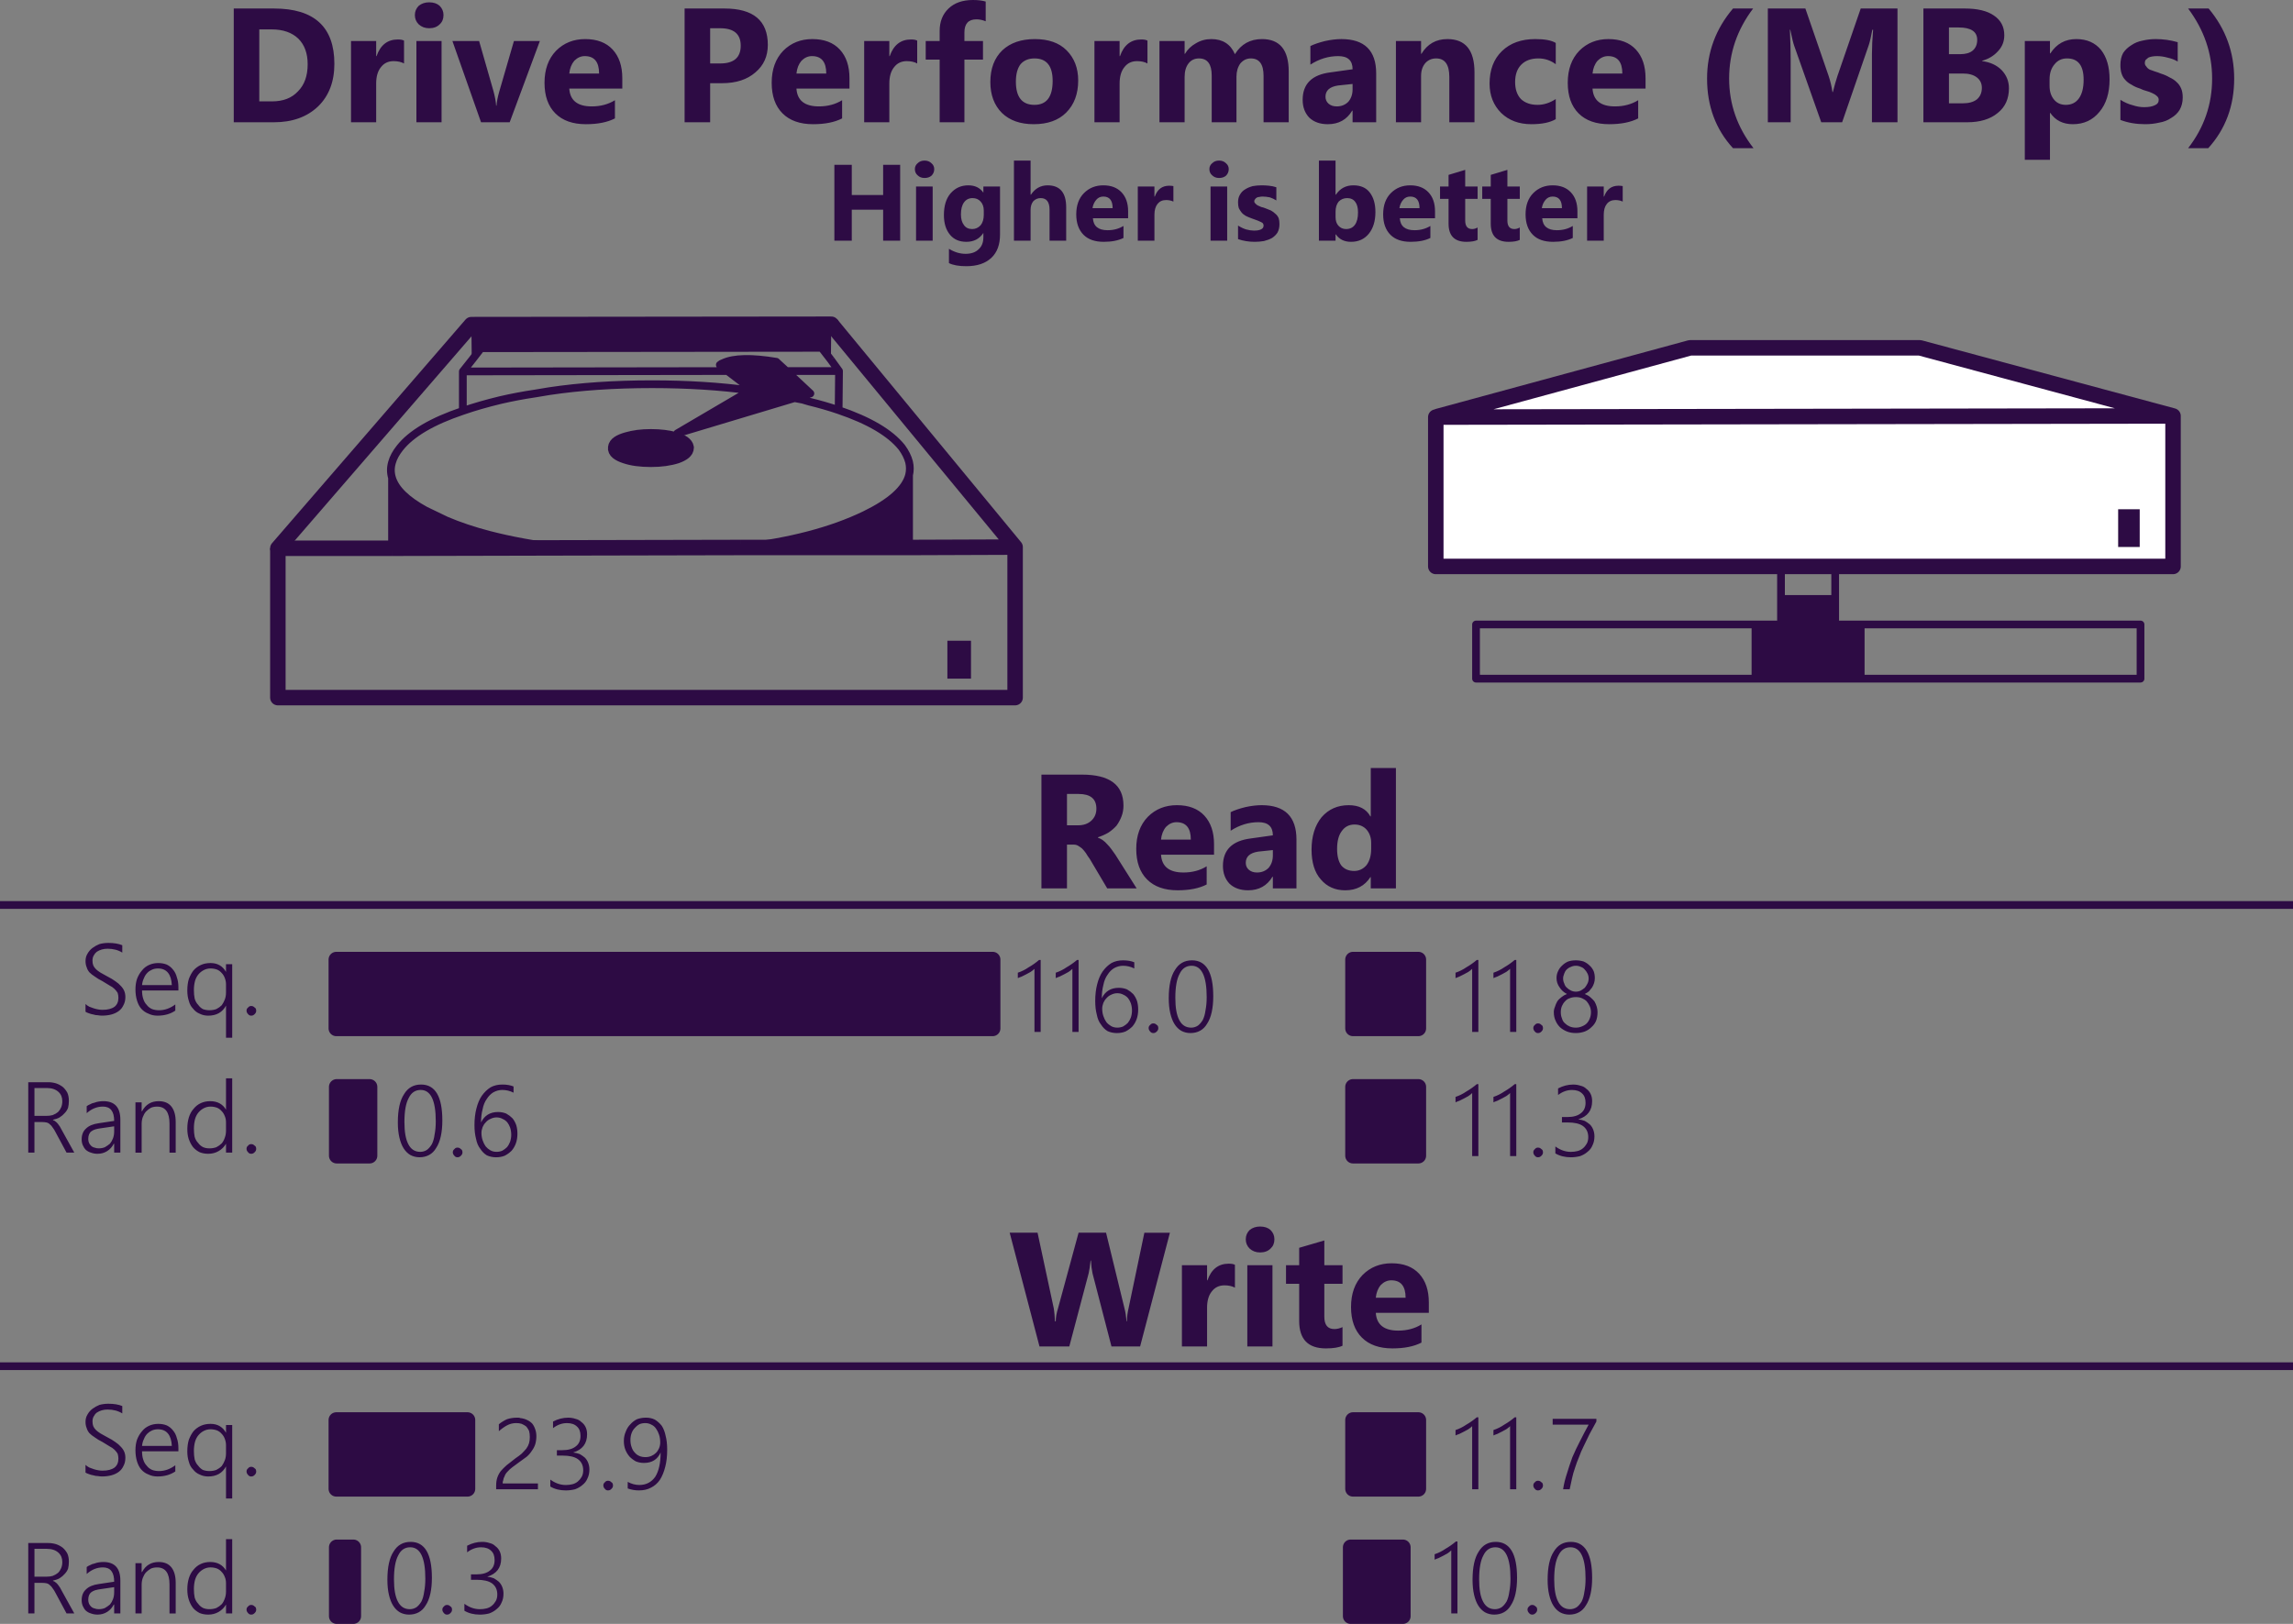 <?xml version="1.0" encoding="utf-8"?>
<!-- Generator: Adobe Illustrator 15.1.0, SVG Export Plug-In . SVG Version: 6.00 Build 0)  -->
<!DOCTYPE svg PUBLIC "-//W3C//DTD SVG 1.1//EN" "http://www.w3.org/Graphics/SVG/1.1/DTD/svg11.dtd">
<svg version="1.1" id="Layer_1" xmlns="http://www.w3.org/2000/svg" xmlns:xlink="http://www.w3.org/1999/xlink" x="0px" y="0px"
	 width="296.25px" height="209.85px" viewBox="177 96.85 296.25 209.85" enable-background="new 177 96.85 296.25 209.85"
	 xml:space="preserve">
<rect x="177" y="96.85" width="296.25" height="209.85" fill="#808080" stroke="none"/>
<g transform="matrix( 1, 0, 0, 1, 0,0) ">
	<g>
		<g id="Layer1_0_FILL">
			<path fill="#2D0B44" d="M403.801,177.55v7h13.6v-7h-3.3v-3.3h-7v3.3H403.801z"/>
		</g>
	</g>
	<g>
		<path id="Layer1_0_1_STROKES" fill="none" stroke="#2D0B44" stroke-linejoin="round" d="M403.801,177.55H367.7v7h36.101V177.55
			h3.3v-3.3v-8.45h7v8.45v3.3h3.3h36.15v7H417.4h-13.6 M417.4,184.55v-7l0.45,0.45 M407.1,174.25h7"/>
	</g>
</g>
<g transform="matrix( 1, 0, 0, 1, 0,0) ">
	<g>
		<g id="Layer0_0_FILL">
			<path fill="#2D0B44" d="M359.2,120.8c-1,0-1.833,0.333-2.5,1c-0.667,0.667-1,1.583-1,2.75c0,1.133,0.316,2.017,0.95,2.65
				c0.6,0.6,1.467,0.9,2.6,0.9c1.033,0,1.884-0.167,2.55-0.5v-1.55c-0.6,0.367-1.283,0.55-2.05,0.55c-1.2,0-1.833-0.517-1.899-1.55
				h4.55v-0.9c0-1.033-0.283-1.85-0.851-2.45C360.983,121.1,360.2,120.8,359.2,120.8 M358.3,122.65c0.233-0.267,0.534-0.4,0.9-0.4
				c0.8,0,1.2,0.5,1.2,1.5H357.8C357.867,123.317,358.033,122.95,358.3,122.65 M379.95,121.7c-0.566-0.6-1.35-0.9-2.35-0.9
				s-1.834,0.333-2.5,1c-0.667,0.667-1,1.583-1,2.75c0,1.133,0.316,2.017,0.949,2.65c0.601,0.6,1.467,0.9,2.601,0.9
				c1.033,0,1.883-0.167,2.55-0.5v-1.55c-0.6,0.367-1.283,0.55-2.05,0.55c-1.2,0-1.833-0.517-1.9-1.55h4.55v-0.9
				C380.8,123.117,380.516,122.3,379.95,121.7 M376.7,122.65c0.233-0.267,0.533-0.4,0.9-0.4c0.8,0,1.199,0.5,1.199,1.5h-2.6
				C376.266,123.317,376.433,122.95,376.7,122.65 M366.3,120.95v-2.15l-2.149,0.65v1.5h-1.101v1.6h1.101v3.2
				c0,1.567,0.767,2.35,2.3,2.35c0.634,0,1.117-0.083,1.45-0.25v-1.6c-0.233,0.133-0.467,0.2-0.7,0.2c-0.6,0-0.9-0.367-0.9-1.1v-2.8
				h1.601v-1.6H366.3 M368.5,120.95v1.6h1.101v3.2c0,1.567,0.767,2.35,2.3,2.35c0.633,0,1.116-0.083,1.45-0.25v-1.6
				c-0.233,0.133-0.467,0.2-0.7,0.2c-0.601,0-0.9-0.367-0.9-1.1v-2.8h1.601v-1.6h-1.601v-2.15l-2.149,0.65v1.5H368.5 M386.65,122.9
				v-2c-0.134-0.033-0.316-0.05-0.55-0.05c-0.9,0-1.517,0.467-1.851,1.4h-0.05v-1.3h-2.15v7h2.15v-3.35c0-0.6,0.134-1.067,0.4-1.4
				c0.267-0.333,0.633-0.5,1.1-0.5C386.067,122.7,386.384,122.767,386.65,122.9 M353.95,121.7c-0.467-0.6-1.167-0.9-2.1-0.9
				c-0.967,0-1.717,0.4-2.25,1.2h-0.051v-4.4H347.4v10.35h2.149v-0.8h0.051c0.433,0.633,1.083,0.95,1.949,0.95
				c0.967,0,1.733-0.35,2.301-1.05c0.566-0.7,0.85-1.633,0.85-2.8C354.7,123.183,354.45,122.333,353.95,121.7 M351.05,122.45
				c0.467,0,0.817,0.167,1.051,0.5c0.233,0.3,0.35,0.75,0.35,1.35c0,0.7-0.133,1.233-0.4,1.6c-0.267,0.367-0.649,0.55-1.149,0.55
				c-0.4,0-0.733-0.15-1-0.45c-0.233-0.267-0.351-0.633-0.351-1.1v-0.7c0-0.534,0.134-0.967,0.4-1.3
				C350.25,122.6,350.617,122.45,351.05,122.45 M339.05,122.85c0-0.1,0.034-0.184,0.101-0.25c0.066-0.1,0.133-0.167,0.2-0.2
				c0.1-0.066,0.217-0.1,0.35-0.1c0.134-0.033,0.267-0.05,0.4-0.05c0.3,0,0.616,0.033,0.949,0.1c0.301,0.1,0.584,0.233,0.851,0.4
				v-1.7c-0.3-0.1-0.617-0.167-0.95-0.2c-0.3-0.033-0.616-0.05-0.95-0.05c-0.399,0-0.783,0.034-1.149,0.1
				c-0.367,0.1-0.684,0.233-0.95,0.4c-0.3,0.167-0.533,0.4-0.7,0.7c-0.167,0.267-0.25,0.6-0.25,1c0,0.3,0.033,0.55,0.1,0.75
				c0.101,0.2,0.217,0.383,0.351,0.55c0.133,0.167,0.316,0.317,0.55,0.45c0.2,0.1,0.434,0.2,0.7,0.3
				c0.167,0.067,0.35,0.133,0.55,0.2s0.367,0.133,0.5,0.2c0.167,0.066,0.3,0.133,0.4,0.2c0.1,0.1,0.149,0.217,0.149,0.35
				c0,0.233-0.116,0.4-0.35,0.5c-0.2,0.1-0.5,0.15-0.9,0.15c-0.3,0-0.633-0.05-1-0.15c-0.333-0.1-0.683-0.267-1.05-0.5v1.75
				c0.667,0.233,1.384,0.35,2.15,0.35c0.399,0,0.8-0.033,1.199-0.1c0.4-0.1,0.75-0.233,1.051-0.4c0.3-0.2,0.533-0.434,0.699-0.7
				c0.167-0.3,0.25-0.667,0.25-1.1c0-0.3-0.033-0.55-0.1-0.75c-0.1-0.233-0.233-0.417-0.4-0.55c-0.166-0.167-0.366-0.317-0.6-0.45
				c-0.233-0.1-0.483-0.2-0.75-0.3c-0.167-0.067-0.333-0.117-0.5-0.15c-0.167-0.067-0.316-0.133-0.45-0.2
				c-0.133-0.066-0.233-0.15-0.3-0.25C339.1,123.083,339.05,122.983,339.05,122.85 M297.5,120.95h-2.149v7h2.149V120.95
				 M296.45,119.85c0.367,0,0.667-0.1,0.9-0.3c0.233-0.233,0.35-0.517,0.35-0.85c0-0.3-0.116-0.55-0.35-0.75
				c-0.233-0.233-0.533-0.35-0.9-0.35c-0.366,0-0.667,0.117-0.9,0.35c-0.232,0.2-0.35,0.45-0.35,0.75c0,0.333,0.117,0.6,0.35,0.8
				C295.783,119.733,296.084,119.85,296.45,119.85 M293.3,118.15H291.1v3.9h-4.051v-3.9h-2.25v9.8h2.25v-4h4.051v4h2.199V118.15
				 M321.9,121.7c-0.566-0.6-1.351-0.9-2.351-0.9s-1.833,0.333-2.5,1c-0.666,0.667-1,1.583-1,2.75c0,1.133,0.317,2.017,0.95,2.65
				c0.601,0.6,1.467,0.9,2.601,0.9c1.033,0,1.883-0.167,2.55-0.5v-1.55c-0.601,0.367-1.283,0.55-2.05,0.55
				c-1.2,0-1.834-0.517-1.9-1.55h4.55v-0.9C322.75,123.117,322.467,122.3,321.9,121.7 M318.65,122.65
				c0.233-0.267,0.533-0.4,0.899-0.4c0.801,0,1.2,0.5,1.2,1.5h-2.6C318.217,123.317,318.384,122.95,318.65,122.65 M304.05,120.95
				v0.8c-0.433-0.633-1.083-0.95-1.949-0.95c-0.934,0-1.7,0.35-2.301,1.05c-0.566,0.667-0.85,1.6-0.85,2.8
				c0,1.067,0.267,1.917,0.8,2.55c0.5,0.6,1.2,0.9,2.101,0.9c0.967,0,1.699-0.383,2.199-1.15v0.55c0,0.667-0.199,1.183-0.6,1.55
				c-0.4,0.4-0.967,0.6-1.7,0.6s-1.45-0.217-2.149-0.65v1.85c0.533,0.267,1.283,0.4,2.25,0.4c1.399,0,2.483-0.367,3.25-1.1
				c0.733-0.7,1.1-1.7,1.1-3v-6.2H304.05 M301.55,123c0.268-0.367,0.634-0.55,1.101-0.55c0.434,0,0.783,0.15,1.05,0.45
				c0.267,0.3,0.4,0.684,0.4,1.15v0.55c0,0.566-0.134,1.017-0.4,1.35c-0.3,0.333-0.667,0.5-1.1,0.5c-0.467,0-0.817-0.167-1.051-0.5
				c-0.267-0.333-0.399-0.8-0.399-1.4C301.15,123.883,301.283,123.367,301.55,123 M310.15,117.6H308v10.35h2.15v-4
				c0-0.434,0.116-0.8,0.35-1.1c0.267-0.267,0.584-0.4,0.95-0.4c0.767,0,1.15,0.5,1.15,1.5v4h2.149v-4.3c0-1.9-0.8-2.85-2.399-2.85
				c-0.9,0-1.617,0.4-2.15,1.2h-0.05V117.6 M335.55,120.95H333.4v7h2.149V120.95 M333.25,118.7c0,0.333,0.117,0.6,0.351,0.8
				c0.233,0.233,0.533,0.35,0.899,0.35c0.367,0,0.667-0.1,0.9-0.3c0.233-0.233,0.35-0.517,0.35-0.85c0-0.3-0.116-0.55-0.35-0.75
				c-0.233-0.233-0.533-0.35-0.9-0.35c-0.366,0-0.666,0.117-0.899,0.35C333.367,118.15,333.25,118.4,333.25,118.7 M328.6,122.9v-2
				c-0.134-0.033-0.317-0.05-0.551-0.05c-0.899,0-1.517,0.467-1.85,1.4h-0.05v-1.3H324v7h2.15v-3.35c0-0.6,0.133-1.067,0.399-1.4
				c0.268-0.333,0.634-0.5,1.101-0.5C328.016,122.7,328.334,122.767,328.6,122.9 M462.35,97.95h-2.65
				c2.067,2.767,3.101,5.783,3.101,9.05c0,3.333-1.033,6.333-3.101,9h2.601c2.233-2.467,3.35-5.467,3.35-9
				C465.65,103.6,464.551,100.583,462.35,97.95 M458.35,102.3c-0.467-0.133-0.934-0.233-1.4-0.3c-0.5-0.067-0.983-0.1-1.45-0.1
				c-0.566,0-1.133,0.067-1.699,0.2c-0.533,0.1-1.017,0.3-1.45,0.6c-0.434,0.267-0.783,0.6-1.05,1
				c-0.233,0.433-0.351,0.95-0.351,1.55c0,0.433,0.05,0.8,0.15,1.1c0.1,0.333,0.267,0.617,0.5,0.85c0.2,0.233,0.467,0.433,0.8,0.6
				c0.3,0.2,0.667,0.367,1.1,0.5c0.268,0.133,0.534,0.233,0.801,0.3c0.267,0.066,0.533,0.167,0.8,0.3
				c0.233,0.1,0.417,0.217,0.55,0.35c0.167,0.133,0.25,0.3,0.25,0.5c0,0.333-0.167,0.567-0.5,0.7c-0.333,0.167-0.8,0.25-1.4,0.25
				c-0.466,0-0.949-0.083-1.449-0.25c-0.533-0.133-1.067-0.367-1.601-0.7v2.6c0.967,0.367,2.033,0.55,3.2,0.55
				c0.634,0,1.233-0.066,1.8-0.2c0.601-0.1,1.117-0.3,1.55-0.6c0.467-0.267,0.834-0.617,1.101-1.05c0.267-0.466,0.399-1,0.399-1.6
				c0-0.467-0.066-0.85-0.199-1.15c-0.134-0.333-0.334-0.617-0.601-0.85c-0.233-0.233-0.533-0.434-0.899-0.6
				c-0.334-0.2-0.717-0.367-1.15-0.5c-0.233-0.1-0.467-0.184-0.7-0.25c-0.267-0.1-0.5-0.184-0.7-0.25
				c-0.199-0.1-0.35-0.233-0.449-0.4c-0.134-0.133-0.2-0.284-0.2-0.45s0.033-0.3,0.1-0.4c0.101-0.1,0.217-0.2,0.351-0.3
				c0.133-0.066,0.3-0.117,0.5-0.15c0.199-0.033,0.399-0.05,0.6-0.05c0.467,0,0.934,0.066,1.4,0.2c0.467,0.1,0.899,0.267,1.3,0.5
				V102.3 M449.551,107.1c0-1.6-0.367-2.867-1.101-3.8c-0.767-0.933-1.833-1.4-3.2-1.4c-1.433,0-2.55,0.617-3.35,1.85h-0.05v-1.6
				h-3.25v15.35h3.25v-6.05h0.05c0.667,0.966,1.634,1.45,2.9,1.45c1.433,0,2.583-0.533,3.449-1.6
				C449.117,110.267,449.551,108.867,449.551,107.1 M446.2,107.15c0,1.033-0.2,1.833-0.6,2.4c-0.4,0.567-0.967,0.85-1.7,0.85
				c-0.633,0-1.133-0.217-1.5-0.65c-0.4-0.467-0.6-1.067-0.6-1.8v-0.85c0-0.8,0.217-1.45,0.649-1.95c0.4-0.5,0.934-0.75,1.601-0.75
				C445.483,104.4,446.2,105.317,446.2,107.15 M367.5,112.65v-6.45c0-2.867-1.166-4.3-3.5-4.3c-1.467,0-2.583,0.633-3.35,1.9h-0.05
				v-1.65h-3.25v10.5h3.25v-6c0-0.667,0.183-1.217,0.55-1.65c0.366-0.4,0.833-0.6,1.399-0.6c1.134,0,1.7,0.8,1.7,2.4v5.85H367.5
				 M378,109.65c-0.767,0.5-1.55,0.75-2.35,0.75c-0.9,0-1.617-0.25-2.15-0.75c-0.5-0.533-0.75-1.267-0.75-2.2
				c0-0.967,0.267-1.717,0.8-2.25c0.534-0.534,1.268-0.8,2.2-0.8c0.834,0,1.584,0.25,2.25,0.75v-2.75
				c-0.533-0.333-1.416-0.5-2.649-0.5c-1.801,0-3.233,0.517-4.301,1.55c-1.066,1.033-1.6,2.433-1.6,4.2c0,1.533,0.5,2.8,1.5,3.8
				c1,0.966,2.3,1.45,3.9,1.45c1.366,0,2.416-0.217,3.149-0.65V109.65 M388.65,109.8c-0.867,0.534-1.867,0.8-3,0.8
				c-1.833,0-2.8-0.767-2.9-2.3h6.851v-1.35c0-1.567-0.417-2.8-1.25-3.7c-0.834-0.9-2.017-1.35-3.551-1.35c-1.5,0-2.75,0.5-3.75,1.5
				c-1,1.033-1.5,2.417-1.5,4.15c0,1.7,0.467,3.017,1.4,3.95s2.25,1.4,3.95,1.4c1.533,0,2.783-0.25,3.75-0.75V109.8 M384.75,104.1
				c1.233,0,1.851,0.75,1.851,2.25h-3.851c0.067-0.667,0.283-1.217,0.65-1.65C383.8,104.3,384.25,104.1,384.75,104.1 M403.5,97.95
				h-2.6c-2.233,2.633-3.35,5.65-3.35,9.05c0,3.567,1.116,6.567,3.35,9h2.65c-2.101-2.7-3.15-5.7-3.15-9
				S401.433,100.683,403.5,97.95 M430.85,97.95H425.5v14.7h5.65c1.667,0,2.983-0.4,3.95-1.2c0.967-0.767,1.45-1.833,1.45-3.2
				c0-0.9-0.317-1.683-0.95-2.35c-0.634-0.633-1.467-1.017-2.5-1.15v-0.05c0.833-0.233,1.517-0.65,2.05-1.25
				c0.533-0.567,0.8-1.25,0.8-2.05c0-1.1-0.45-1.95-1.35-2.55C433.733,98.25,432.483,97.95,430.85,97.95 M432.45,102
				c0,0.6-0.2,1.067-0.6,1.4c-0.367,0.3-0.9,0.45-1.601,0.45h-1.449v-3.45h1.25C431.65,100.4,432.45,100.933,432.45,102
				 M428.801,110.2v-3.85h1.8c0.767,0,1.366,0.167,1.8,0.5c0.434,0.333,0.65,0.783,0.65,1.35c0,0.633-0.217,1.133-0.65,1.5
				c-0.434,0.333-1.033,0.5-1.8,0.5H428.801 M410.25,97.95h-4.85v14.7h2.95v-8.15c0-1.067-0.033-2.333-0.101-3.8h0.051
				c0.233,1.1,0.399,1.783,0.5,2.05l3.5,9.9H415l3.45-10c0.134-0.4,0.283-1.05,0.45-1.95h0.1c-0.1,1.167-0.149,2.216-0.149,3.15v8.8
				h3.3v-14.7h-4.75l-3,8.7c-0.2,0.6-0.4,1.3-0.6,2.1h-0.051c-0.1-0.7-0.267-1.4-0.5-2.1L410.25,97.95 M348.2,102.15
				c-0.8,0.2-1.434,0.417-1.9,0.65v2.4c1.134-0.733,2.334-1.1,3.601-1.1c1.233,0,1.85,0.566,1.85,1.7l-2.85,0.4
				c-2.4,0.3-3.601,1.483-3.601,3.55c0,0.933,0.284,1.7,0.851,2.3c0.6,0.567,1.399,0.85,2.399,0.85c1.4,0,2.45-0.583,3.15-1.75h0.05
				v1.5h3.05v-6.3c0-2.967-1.5-4.45-4.5-4.45C349.667,101.9,348.967,101.983,348.2,102.15 M348.65,110.25
				c-0.267-0.233-0.4-0.533-0.4-0.9c0-0.8,0.533-1.283,1.601-1.45l1.899-0.2v0.7c0,0.633-0.183,1.167-0.55,1.6
				c-0.4,0.4-0.9,0.6-1.5,0.6C349.266,110.6,348.917,110.483,348.65,110.25 M257.4,108.3v-1.35c0-1.567-0.417-2.8-1.25-3.7
				s-2.017-1.35-3.55-1.35c-1.5,0-2.75,0.5-3.75,1.5c-1,1.033-1.5,2.417-1.5,4.15c0,1.7,0.467,3.017,1.399,3.95
				c0.934,0.933,2.25,1.4,3.95,1.4c1.533,0,2.783-0.25,3.75-0.75v-2.35c-0.866,0.534-1.866,0.8-3,0.8c-1.833,0-2.8-0.767-2.9-2.3
				H257.4 M250.55,106.35c0.067-0.667,0.284-1.217,0.65-1.65c0.4-0.4,0.85-0.6,1.35-0.6c1.233,0,1.851,0.75,1.851,2.25H250.55
				 M286.75,106.95c0-1.567-0.416-2.8-1.25-3.7c-0.833-0.9-2.017-1.35-3.55-1.35c-1.5,0-2.75,0.5-3.75,1.5
				c-1,1.033-1.5,2.417-1.5,4.15c0,1.7,0.467,3.017,1.4,3.95c0.933,0.933,2.25,1.4,3.949,1.4c1.534,0,2.784-0.25,3.75-0.75v-2.35
				c-0.866,0.534-1.866,0.8-3,0.8c-1.833,0-2.8-0.767-2.899-2.3h6.85V106.95 M279.9,106.35c0.066-0.667,0.283-1.217,0.649-1.65
				c0.4-0.4,0.851-0.6,1.351-0.6c1.233,0,1.85,0.75,1.85,2.25H279.9 M295.5,105.05v-2.95c-0.166-0.1-0.433-0.15-0.8-0.15
				c-1.333,0-2.25,0.716-2.75,2.15h-0.05v-1.95h-3.25v10.5h3.25v-5c0-0.9,0.2-1.6,0.6-2.1c0.4-0.533,0.95-0.8,1.65-0.8
				C294.683,104.75,295.134,104.85,295.5,105.05 M316.3,107.25c0-1.6-0.5-2.9-1.5-3.9c-0.966-0.967-2.333-1.45-4.1-1.45
				s-3.167,0.483-4.2,1.45c-1.033,1-1.55,2.367-1.55,4.1c0,1.667,0.5,3,1.5,4c1,0.966,2.367,1.45,4.1,1.45c1.801,0,3.2-0.5,4.2-1.5
				C315.783,110.367,316.3,108.983,316.3,107.25 M310.65,104.4c1.566,0,2.35,0.967,2.35,2.9c0,2.067-0.783,3.1-2.35,3.1
				c-1.601,0-2.4-1-2.4-3c0-0.967,0.2-1.717,0.601-2.25C309.283,104.65,309.884,104.4,310.65,104.4 M230.8,112.65h3.25v-10.5h-3.25
				V112.65 M229.2,105.05v-2.95c-0.167-0.1-0.434-0.15-0.8-0.15c-1.333,0-2.25,0.716-2.75,2.15h-0.05v-1.95h-3.25v10.5h3.25v-5
				c0-0.9,0.199-1.6,0.6-2.1c0.4-0.533,0.95-0.8,1.65-0.8C228.384,104.75,228.834,104.85,229.2,105.05 M238.9,102.15h-3.45l3.7,10.5
				h3.7l3.899-10.5h-3.35l-1.9,6.55c-0.2,0.7-0.316,1.3-0.35,1.8h-0.05c-0.033-0.533-0.15-1.167-0.351-1.9L238.9,102.15 M231.1,97.6
				c-0.334,0.333-0.5,0.733-0.5,1.2c0,0.467,0.166,0.867,0.5,1.2c0.366,0.333,0.816,0.5,1.35,0.5c0.566,0,1.017-0.167,1.35-0.5
				c0.334-0.3,0.5-0.7,0.5-1.2c0-0.466-0.166-0.867-0.5-1.2c-0.333-0.3-0.783-0.45-1.35-0.45C231.917,97.15,231.467,97.3,231.1,97.6
				 M212.4,97.95h-5.2v14.7h5.2c2.366,0,4.267-0.683,5.7-2.05c1.399-1.367,2.1-3.2,2.1-5.5C220.2,100.333,217.6,97.95,212.4,97.95
				 M215.55,101.85c0.801,0.8,1.2,1.9,1.2,3.3c0,1.5-0.416,2.667-1.25,3.5c-0.8,0.867-1.916,1.3-3.35,1.3h-1.65v-9.3h1.601
				C213.567,100.65,214.717,101.05,215.55,101.85 M302.7,96.85c-1.333,0-2.383,0.367-3.15,1.1c-0.767,0.733-1.149,1.7-1.149,2.9v1.3
				h-1.8v2.4h1.8v8.1h3.2v-8.1H304v-2.4H301.6v-1.1c0-1.133,0.517-1.7,1.55-1.7c0.399,0,0.8,0.083,1.2,0.25v-2.55
				C303.917,96.917,303.367,96.85,302.7,96.85 M270.6,97.95h-5.15v14.7h3.3v-5.05h1.55c1.801,0,3.233-0.467,4.301-1.4
				c1.066-0.9,1.6-2.083,1.6-3.55C276.2,99.517,274.334,97.95,270.6,97.95 M268.75,100.5h1.3c1.768,0,2.65,0.75,2.65,2.25
				c0,1.533-0.883,2.3-2.65,2.3h-1.3V100.5 M325.25,102.1c-0.166-0.1-0.433-0.15-0.8-0.15c-1.333,0-2.25,0.716-2.75,2.15h-0.05
				v-1.95h-3.25v10.5h3.25v-5c0-0.9,0.2-1.6,0.6-2.1c0.4-0.533,0.95-0.8,1.65-0.8c0.533,0,0.983,0.1,1.35,0.3V102.1 M338.6,104.4
				c1.1,0,1.649,0.75,1.649,2.25v6h3.25v-6.55c0-2.8-1.149-4.2-3.45-4.2c-1.533,0-2.699,0.65-3.5,1.95
				c-0.566-1.3-1.583-1.95-3.05-1.95c-0.733,0-1.399,0.184-2,0.55c-0.6,0.333-1.066,0.783-1.399,1.35h-0.051v-1.65h-3.25v10.5h3.25
				v-5.85c0-0.733,0.167-1.316,0.5-1.75c0.334-0.433,0.784-0.65,1.351-0.65c1.1,0,1.649,0.733,1.649,2.2v6.05h3.2v-5.9
				c0-0.667,0.167-1.233,0.5-1.7C337.617,104.617,338.067,104.4,338.6,104.4 M382.5,302.8c0.134-0.6,0.2-1.283,0.2-2.05
				c0-3.1-0.917-4.65-2.75-4.65c-0.967,0-1.7,0.417-2.2,1.25c-0.533,0.801-0.8,2.018-0.8,3.65c0,0.733,0.066,1.383,0.2,1.95
				c0.133,0.566,0.316,1.033,0.55,1.399c0.233,0.367,0.517,0.65,0.85,0.851c0.367,0.2,0.768,0.3,1.2,0.3c0.467,0,0.884-0.1,1.25-0.3
				c0.367-0.2,0.667-0.5,0.9-0.9C382.167,303.9,382.367,303.4,382.5,302.8 M381.85,300.85c0,0.634-0.051,1.2-0.15,1.7
				c-0.066,0.5-0.184,0.917-0.35,1.25c-0.2,0.333-0.417,0.583-0.65,0.75c-0.267,0.167-0.55,0.25-0.85,0.25
				c-0.7,0-1.217-0.333-1.551-1c-0.333-0.634-0.5-1.583-0.5-2.85c0-1.4,0.184-2.434,0.551-3.101c0.333-0.699,0.85-1.05,1.55-1.05
				C381.2,296.8,381.85,298.15,381.85,300.85 M232.6,302.8c0.133-0.6,0.199-1.283,0.199-2.05c0-3.1-0.916-4.65-2.75-4.65
				c-0.966,0-1.699,0.417-2.199,1.25c-0.533,0.801-0.801,2.018-0.801,3.65c0,0.733,0.067,1.383,0.2,1.95
				c0.134,0.566,0.317,1.033,0.55,1.399c0.233,0.367,0.518,0.65,0.851,0.851c0.366,0.2,0.767,0.3,1.2,0.3
				c0.467,0,0.883-0.1,1.25-0.3c0.366-0.2,0.666-0.5,0.899-0.9C232.266,303.9,232.467,303.4,232.6,302.8 M231.95,300.85
				c0,0.634-0.05,1.2-0.15,1.7c-0.066,0.5-0.183,0.917-0.35,1.25c-0.2,0.333-0.417,0.583-0.65,0.75
				c-0.267,0.167-0.55,0.25-0.85,0.25c-0.7,0-1.217-0.333-1.55-1c-0.333-0.634-0.5-1.583-0.5-2.85c0-1.4,0.184-2.434,0.55-3.101
				c0.333-0.699,0.85-1.05,1.55-1.05C231.3,296.8,231.95,298.15,231.95,300.85 M235.35,304.6c-0.033-0.066-0.084-0.116-0.15-0.149
				c-0.066-0.067-0.133-0.116-0.2-0.15c-0.066-0.033-0.149-0.05-0.25-0.05c-0.166,0-0.3,0.066-0.399,0.2
				c-0.134,0.1-0.2,0.233-0.2,0.399c0,0.167,0.066,0.316,0.2,0.45c0.1,0.134,0.233,0.2,0.399,0.2c0.101,0,0.184-0.017,0.25-0.05
				c0.067-0.034,0.134-0.083,0.2-0.15c0.066-0.066,0.117-0.134,0.15-0.2s0.05-0.149,0.05-0.25
				C235.4,304.783,235.384,304.7,235.35,304.6 M240.25,296.25c-0.3-0.1-0.616-0.15-0.95-0.15c-0.666,0-1.316,0.167-1.949,0.5v0.851
				c0.566-0.434,1.166-0.65,1.8-0.65c0.566,0,1,0.15,1.3,0.45c0.3,0.267,0.45,0.666,0.45,1.2c0,0.6-0.2,1.05-0.601,1.35
				c-0.399,0.333-0.982,0.5-1.75,0.5h-0.699v0.7h0.75c0.866,0,1.517,0.15,1.949,0.45c0.467,0.333,0.7,0.816,0.7,1.45
				c0,0.333-0.066,0.616-0.2,0.85c-0.133,0.233-0.3,0.434-0.5,0.6c-0.199,0.167-0.433,0.283-0.699,0.351
				c-0.267,0.066-0.551,0.1-0.851,0.1c-0.7,0-1.366-0.233-2-0.7v0.9c0.567,0.334,1.233,0.5,2,0.5c0.4,0,0.8-0.05,1.2-0.15
				c0.367-0.133,0.684-0.316,0.95-0.55c0.3-0.233,0.517-0.517,0.649-0.85c0.167-0.333,0.25-0.717,0.25-1.15
				c0-0.3-0.05-0.583-0.149-0.85c-0.101-0.267-0.25-0.5-0.45-0.7c-0.2-0.166-0.417-0.316-0.65-0.45c-0.267-0.1-0.55-0.167-0.85-0.2
				c1.2-0.366,1.8-1.149,1.8-2.35c0-0.367-0.066-0.684-0.2-0.95c-0.133-0.267-0.316-0.483-0.55-0.649
				C240.8,296.45,240.55,296.316,240.25,296.25 M372.8,302.8c0.134-0.6,0.2-1.283,0.2-2.05c0-3.1-0.916-4.65-2.75-4.65
				c-0.967,0-1.7,0.417-2.2,1.25c-0.533,0.801-0.8,2.018-0.8,3.65c0,0.733,0.067,1.383,0.2,1.95c0.134,0.566,0.316,1.033,0.55,1.399
				c0.233,0.367,0.517,0.65,0.851,0.851c0.366,0.2,0.767,0.3,1.199,0.3c0.467,0,0.884-0.1,1.25-0.3c0.367-0.2,0.667-0.5,0.9-0.9
				C372.467,303.9,372.667,303.4,372.8,302.8 M372.15,300.85c0,0.634-0.05,1.2-0.15,1.7c-0.066,0.5-0.183,0.917-0.35,1.25
				c-0.2,0.333-0.417,0.583-0.65,0.75c-0.267,0.167-0.55,0.25-0.85,0.25c-0.7,0-1.217-0.333-1.55-1c-0.334-0.634-0.5-1.583-0.5-2.85
				c0-1.4,0.183-2.434,0.55-3.101c0.333-0.699,0.85-1.05,1.55-1.05C371.5,296.8,372.15,298.15,372.15,300.85 M375.2,304.3
				c-0.066-0.033-0.15-0.05-0.25-0.05c-0.167,0-0.3,0.066-0.4,0.2c-0.133,0.1-0.199,0.233-0.199,0.399
				c0,0.167,0.066,0.316,0.199,0.45c0.101,0.134,0.233,0.2,0.4,0.2c0.1,0,0.184-0.017,0.25-0.05c0.066-0.034,0.134-0.083,0.2-0.15
				c0.066-0.066,0.116-0.134,0.149-0.2c0.034-0.066,0.051-0.149,0.051-0.25c0-0.066-0.017-0.149-0.051-0.25
				c-0.033-0.066-0.083-0.116-0.149-0.149C375.334,304.383,375.266,304.334,375.2,304.3 M376.15,289.25
				c0.066-0.066,0.116-0.133,0.149-0.2c0.034-0.066,0.051-0.149,0.051-0.25c0-0.066-0.017-0.149-0.051-0.25
				c-0.033-0.066-0.083-0.116-0.149-0.149c-0.066-0.066-0.134-0.117-0.2-0.15s-0.15-0.05-0.25-0.05c-0.167,0-0.3,0.066-0.4,0.2
				c-0.133,0.1-0.199,0.232-0.199,0.399s0.066,0.317,0.199,0.45c0.101,0.133,0.233,0.2,0.4,0.2c0.1,0,0.184-0.017,0.25-0.05
				S376.084,289.316,376.15,289.25 M365.3,296.05H365.1c-0.434,0.366-0.884,0.684-1.351,0.95c-0.433,0.3-0.899,0.533-1.399,0.7v0.7
				c0.133-0.066,0.3-0.134,0.5-0.2c0.199-0.101,0.399-0.2,0.6-0.3c0.2-0.101,0.384-0.2,0.55-0.301c0.2-0.133,0.367-0.266,0.5-0.399
				v8.149h0.8V296.05 M371.6,281.55c0.199-0.134,0.366-0.267,0.5-0.399v8.149h0.8V280h-0.2c-0.434,0.367-0.883,0.684-1.35,0.95
				c-0.434,0.3-0.9,0.533-1.4,0.7v0.699c0.134-0.066,0.3-0.133,0.5-0.199c0.2-0.101,0.4-0.2,0.6-0.301
				C371.25,281.75,371.433,281.65,371.6,281.55 M366.7,281.55c0.2-0.134,0.367-0.267,0.5-0.399v8.149h0.8V280h-0.2
				c-0.433,0.367-0.883,0.684-1.35,0.95c-0.434,0.3-0.9,0.533-1.4,0.7v0.699c0.134-0.066,0.301-0.133,0.5-0.199
				c0.2-0.101,0.4-0.2,0.601-0.301C366.35,281.75,366.533,281.65,366.7,281.55 M382.35,282.2c0.3-0.534,0.6-1.083,0.899-1.65v-0.35
				H377.6v0.75h4.649c-0.366,0.667-0.733,1.366-1.1,2.1c-0.367,0.7-0.7,1.4-1,2.101c-0.267,0.732-0.5,1.434-0.7,2.1
				c-0.233,0.7-0.4,1.383-0.5,2.05h0.85c0.101-0.5,0.2-0.966,0.301-1.399c0.1-0.467,0.233-0.934,0.399-1.4
				c0.134-0.434,0.3-0.883,0.5-1.35c0.167-0.467,0.367-0.934,0.601-1.4C381.834,283.25,382.084,282.733,382.35,282.2 M257.6,283.05
				c0,0.434,0.066,0.817,0.199,1.15c0.134,0.333,0.317,0.634,0.551,0.899c0.233,0.234,0.5,0.434,0.8,0.601
				c0.333,0.134,0.684,0.2,1.05,0.2c1.033,0,1.75-0.45,2.15-1.351c0,1.366-0.233,2.417-0.7,3.15c-0.5,0.7-1.184,1.05-2.05,1.05
				c-0.5,0-1-0.133-1.5-0.4v0.851c0.467,0.167,0.949,0.25,1.449,0.25c0.601,0,1.117-0.116,1.551-0.351
				c0.467-0.232,0.85-0.566,1.149-1c0.3-0.467,0.533-1.033,0.7-1.699c0.167-0.634,0.25-1.367,0.25-2.2c0-0.7-0.066-1.3-0.2-1.8
				c-0.1-0.5-0.267-0.934-0.5-1.301c-0.267-0.333-0.566-0.6-0.899-0.8c-0.334-0.167-0.717-0.25-1.15-0.25
				c-0.4,0-0.783,0.067-1.15,0.2c-0.333,0.166-0.616,0.383-0.85,0.65c-0.267,0.266-0.467,0.583-0.6,0.949
				C257.683,282.217,257.6,282.617,257.6,283.05 M261.15,280.95c0.233,0.1,0.434,0.267,0.6,0.5c0.167,0.233,0.3,0.5,0.4,0.8
				c0.1,0.3,0.149,0.633,0.149,1c0,0.267-0.05,0.517-0.149,0.75c-0.101,0.233-0.233,0.434-0.4,0.6c-0.166,0.167-0.366,0.301-0.6,0.4
				s-0.483,0.15-0.75,0.15c-0.3,0-0.566-0.051-0.8-0.15s-0.434-0.25-0.601-0.45c-0.166-0.167-0.3-0.399-0.399-0.7
				c-0.101-0.266-0.15-0.566-0.15-0.899s0.05-0.634,0.15-0.9c0.1-0.267,0.233-0.483,0.399-0.649c0.167-0.2,0.367-0.367,0.601-0.5
				c0.233-0.101,0.483-0.15,0.75-0.15C260.65,280.75,260.917,280.816,261.15,280.95 M255.15,289.25c0.1,0.133,0.233,0.2,0.399,0.2
				c0.101,0,0.184-0.017,0.25-0.05c0.067-0.033,0.134-0.084,0.2-0.15c0.067-0.066,0.117-0.133,0.15-0.2
				c0.033-0.066,0.05-0.149,0.05-0.25c0-0.066-0.017-0.149-0.05-0.25c-0.033-0.066-0.083-0.116-0.15-0.149
				c-0.066-0.066-0.133-0.117-0.2-0.15c-0.066-0.033-0.149-0.05-0.25-0.05c-0.166,0-0.3,0.066-0.399,0.2
				c-0.134,0.1-0.2,0.232-0.2,0.399S255.016,289.117,255.15,289.25 M252.1,280.6c-0.2-0.199-0.45-0.333-0.75-0.399
				c-0.301-0.101-0.617-0.15-0.95-0.15c-0.667,0-1.316,0.167-1.95,0.5v0.851c0.566-0.434,1.167-0.65,1.8-0.65
				c0.567,0,1,0.15,1.3,0.45c0.301,0.267,0.45,0.667,0.45,1.2c0,0.6-0.2,1.05-0.6,1.35c-0.4,0.334-0.983,0.5-1.75,0.5h-0.7v0.7h0.75
				c0.867,0,1.517,0.149,1.95,0.45c0.467,0.333,0.7,0.816,0.7,1.449c0,0.334-0.067,0.617-0.2,0.851c-0.134,0.233-0.3,0.433-0.5,0.6
				s-0.434,0.284-0.7,0.351s-0.55,0.1-0.85,0.1c-0.7,0-1.367-0.233-2-0.7v0.9c0.566,0.333,1.233,0.5,2,0.5
				c0.399,0,0.8-0.05,1.199-0.15c0.367-0.134,0.684-0.316,0.95-0.55c0.3-0.233,0.517-0.517,0.65-0.85
				c0.167-0.334,0.25-0.717,0.25-1.15c0-0.3-0.05-0.584-0.15-0.85c-0.1-0.268-0.25-0.5-0.45-0.7
				c-0.199-0.167-0.416-0.317-0.649-0.45c-0.267-0.1-0.55-0.166-0.851-0.2c1.2-0.366,1.801-1.149,1.801-2.35
				c0-0.366-0.067-0.684-0.2-0.95C252.516,280.983,252.334,280.767,252.1,280.6 M245.1,280.35c-0.267-0.133-0.567-0.217-0.9-0.25
				c-0.066-0.033-0.133-0.05-0.2-0.05c-0.066,0-0.133,0-0.2,0c-0.466,0-0.899,0.067-1.3,0.2c-0.366,0.166-0.717,0.383-1.05,0.65
				v0.899c0.333-0.3,0.684-0.55,1.05-0.75c0.367-0.2,0.767-0.3,1.2-0.3c0.267,0,0.5,0.033,0.7,0.1
				c0.233,0.101,0.434,0.217,0.6,0.351c0.134,0.167,0.25,0.35,0.351,0.55c0.066,0.233,0.1,0.5,0.1,0.8s-0.033,0.567-0.1,0.8
				c-0.067,0.234-0.184,0.467-0.351,0.7c-0.166,0.2-0.366,0.417-0.6,0.65c-0.233,0.2-0.5,0.399-0.8,0.6
				c-0.434,0.333-0.817,0.634-1.15,0.9c-0.3,0.267-0.55,0.517-0.75,0.75c-0.2,0.267-0.35,0.55-0.45,0.85
				c-0.1,0.3-0.149,0.65-0.149,1.05v0.45h5.399v-0.75h-4.55c0-0.066,0-0.134,0-0.2c0-0.033,0.017-0.083,0.05-0.149
				c0.033-0.233,0.101-0.434,0.2-0.601c0.066-0.199,0.184-0.383,0.35-0.55c0.167-0.2,0.384-0.399,0.65-0.6s0.583-0.434,0.95-0.7
				c0.333-0.233,0.633-0.45,0.899-0.65c0.268-0.232,0.483-0.482,0.65-0.75c0.2-0.266,0.35-0.55,0.45-0.85
				c0.1-0.334,0.149-0.684,0.149-1.05c0-0.333-0.05-0.634-0.149-0.9c-0.101-0.3-0.233-0.55-0.4-0.75
				C245.55,280.6,245.334,280.45,245.1,280.35 M376.35,245.75c0-0.066-0.017-0.15-0.051-0.25c-0.033-0.066-0.083-0.117-0.149-0.15
				c-0.066-0.066-0.134-0.116-0.2-0.149c-0.066-0.034-0.15-0.05-0.25-0.05c-0.167,0-0.3,0.066-0.4,0.199
				c-0.133,0.101-0.199,0.234-0.199,0.4s0.066,0.316,0.199,0.45c0.101,0.134,0.233,0.2,0.4,0.2c0.1,0,0.184-0.018,0.25-0.051
				s0.134-0.083,0.2-0.149c0.066-0.067,0.116-0.134,0.149-0.2C376.334,245.934,376.35,245.85,376.35,245.75 M381.85,239.35
				c0,0.601-0.2,1.051-0.601,1.351c-0.399,0.333-0.983,0.5-1.75,0.5h-0.7v0.7h0.75c0.867,0,1.518,0.149,1.95,0.449
				c0.467,0.334,0.7,0.816,0.7,1.45c0,0.333-0.066,0.616-0.2,0.851c-0.133,0.232-0.3,0.434-0.5,0.6s-0.433,0.283-0.7,0.35
				c-0.267,0.066-0.55,0.101-0.85,0.101c-0.7,0-1.366-0.233-2-0.7v0.9c0.566,0.333,1.233,0.5,2,0.5c0.4,0,0.8-0.051,1.2-0.15
				c0.366-0.133,0.684-0.316,0.95-0.55c0.3-0.233,0.517-0.517,0.649-0.851c0.167-0.333,0.25-0.717,0.25-1.149
				c0-0.3-0.05-0.583-0.149-0.851c-0.101-0.266-0.25-0.5-0.45-0.699c-0.2-0.167-0.417-0.316-0.65-0.45
				c-0.267-0.101-0.55-0.167-0.85-0.2c1.2-0.367,1.8-1.15,1.8-2.35c0-0.367-0.066-0.684-0.2-0.95
				c-0.133-0.267-0.316-0.483-0.55-0.65c-0.2-0.2-0.45-0.333-0.75-0.399c-0.3-0.101-0.616-0.15-0.95-0.15
				c-0.666,0-1.316,0.166-1.95,0.5v0.85c0.567-0.434,1.167-0.649,1.801-0.649c0.566,0,1,0.149,1.3,0.45
				C381.7,238.416,381.85,238.816,381.85,239.35 M368,236.95h-0.2c-0.433,0.366-0.883,0.683-1.35,0.95
				c-0.434,0.3-0.9,0.533-1.4,0.699v0.7c0.134-0.066,0.301-0.134,0.5-0.2c0.2-0.1,0.4-0.199,0.601-0.3c0.2-0.1,0.383-0.2,0.55-0.3
				c0.2-0.133,0.367-0.267,0.5-0.4v8.15h0.8V236.95 M372.9,236.95h-0.2c-0.434,0.366-0.883,0.683-1.35,0.95
				c-0.434,0.3-0.9,0.533-1.4,0.699v0.7c0.134-0.066,0.3-0.134,0.5-0.2c0.2-0.1,0.4-0.199,0.6-0.3c0.2-0.1,0.384-0.2,0.551-0.3
				c0.199-0.133,0.366-0.267,0.5-0.4v8.15h0.8V236.95 M243.85,243.35c0-0.399-0.051-0.766-0.15-1.1c-0.133-0.367-0.3-0.666-0.5-0.9
				c-0.233-0.232-0.5-0.434-0.8-0.6c-0.333-0.133-0.684-0.2-1.05-0.2c-1.033,0-1.767,0.45-2.2,1.351c0-0.634,0.066-1.2,0.2-1.7
				c0.1-0.534,0.283-0.983,0.55-1.351c0.233-0.366,0.517-0.649,0.85-0.85c0.367-0.2,0.75-0.3,1.15-0.3c0.5,0,0.983,0.116,1.45,0.35
				v-0.8c-0.4-0.166-0.884-0.25-1.45-0.25s-1.066,0.117-1.5,0.35c-0.434,0.268-0.816,0.634-1.15,1.101
				c-0.3,0.433-0.533,0.983-0.7,1.649c-0.166,0.634-0.25,1.351-0.25,2.15c0,0.666,0.067,1.25,0.2,1.75
				c0.101,0.533,0.283,0.967,0.55,1.3c0.233,0.366,0.518,0.65,0.851,0.851c0.366,0.166,0.767,0.25,1.2,0.25
				c0.399,0,0.767-0.066,1.1-0.2c0.333-0.167,0.634-0.384,0.9-0.65c0.233-0.267,0.416-0.583,0.55-0.95
				C243.783,244.233,243.85,243.816,243.85,243.35 M241.95,241.45c0.233,0.1,0.434,0.25,0.6,0.45
				c0.134,0.166,0.25,0.383,0.351,0.649c0.1,0.3,0.149,0.616,0.149,0.95c0,0.3-0.05,0.6-0.149,0.9c-0.101,0.266-0.233,0.5-0.4,0.699
				c-0.166,0.167-0.366,0.316-0.6,0.45c-0.233,0.101-0.483,0.15-0.75,0.15c-0.3,0-0.566-0.067-0.8-0.2s-0.434-0.3-0.601-0.5
				c-0.166-0.233-0.3-0.5-0.399-0.8c-0.101-0.3-0.15-0.616-0.15-0.95c0-0.233,0.05-0.483,0.15-0.75c0.1-0.233,0.233-0.434,0.399-0.6
				c0.167-0.2,0.367-0.351,0.601-0.45c0.267-0.134,0.533-0.2,0.8-0.2C241.45,241.25,241.717,241.316,241.95,241.45 M236.75,245.75
				c0-0.066-0.017-0.15-0.05-0.25c-0.033-0.066-0.083-0.117-0.15-0.15c-0.066-0.066-0.133-0.116-0.199-0.149
				c-0.067-0.034-0.15-0.05-0.25-0.05c-0.167,0-0.301,0.066-0.4,0.199c-0.133,0.101-0.2,0.234-0.2,0.4s0.067,0.316,0.2,0.45
				c0.1,0.134,0.233,0.2,0.4,0.2c0.1,0,0.183-0.018,0.25-0.051c0.066-0.033,0.133-0.083,0.199-0.149
				c0.067-0.067,0.117-0.134,0.15-0.2S236.75,245.85,236.75,245.75 M231.4,237c-0.967,0-1.7,0.416-2.2,1.25
				c-0.533,0.8-0.8,2.017-0.8,3.65c0,0.732,0.066,1.383,0.2,1.949c0.133,0.566,0.316,1.033,0.55,1.4s0.517,0.65,0.85,0.85
				c0.367,0.2,0.767,0.301,1.2,0.301c0.467,0,0.884-0.101,1.25-0.301c0.367-0.199,0.667-0.5,0.9-0.899c0.267-0.4,0.467-0.9,0.6-1.5
				c0.134-0.601,0.2-1.284,0.2-2.05C234.15,238.55,233.233,237,231.4,237 M229.8,238.75c0.334-0.7,0.851-1.05,1.551-1.05
				c1.3,0,1.949,1.35,1.949,4.05c0,0.633-0.05,1.2-0.149,1.7c-0.066,0.5-0.184,0.917-0.351,1.25
				c-0.199,0.333-0.416,0.583-0.649,0.75c-0.267,0.167-0.55,0.25-0.851,0.25c-0.699,0-1.216-0.333-1.55-1
				c-0.333-0.634-0.5-1.583-0.5-2.851C229.25,240.45,229.433,239.416,229.8,238.75 M378.85,221.6c-0.233,0.2-0.417,0.45-0.551,0.75
				c-0.133,0.268-0.199,0.566-0.199,0.9c0,0.434,0.133,0.834,0.399,1.2c0.233,0.366,0.55,0.649,0.95,0.85
				c-0.267,0.101-0.5,0.233-0.7,0.4c-0.233,0.167-0.416,0.35-0.55,0.55c-0.133,0.233-0.233,0.467-0.3,0.7
				c-0.101,0.233-0.15,0.466-0.15,0.7c0,0.434,0.084,0.816,0.25,1.149c0.134,0.3,0.317,0.567,0.55,0.8
				c0.268,0.234,0.567,0.417,0.9,0.551c0.333,0.133,0.717,0.199,1.15,0.199c0.399,0,0.783-0.066,1.149-0.199
				c0.334-0.134,0.617-0.316,0.851-0.551c0.267-0.232,0.467-0.5,0.6-0.8c0.134-0.333,0.2-0.716,0.2-1.149
				c0-0.234-0.033-0.467-0.101-0.7c-0.066-0.233-0.166-0.467-0.3-0.7c-0.166-0.2-0.35-0.383-0.55-0.55s-0.434-0.3-0.7-0.4
				c0.2-0.1,0.384-0.216,0.55-0.35c0.134-0.167,0.268-0.333,0.4-0.5c0.1-0.167,0.184-0.351,0.25-0.55c0.066-0.2,0.1-0.417,0.1-0.65
				c0-0.334-0.05-0.633-0.149-0.9c-0.134-0.3-0.316-0.55-0.55-0.75c-0.2-0.199-0.45-0.366-0.75-0.5c-0.334-0.1-0.667-0.149-1-0.149
				c-0.367,0-0.7,0.05-1,0.149C379.3,221.233,379.05,221.4,378.85,221.6 M379.1,222.65c0.066-0.2,0.166-0.367,0.3-0.5
				c0.167-0.167,0.35-0.283,0.55-0.351c0.2-0.1,0.417-0.149,0.65-0.149s0.449,0.05,0.649,0.149c0.2,0.067,0.367,0.184,0.5,0.351
				c0.134,0.133,0.25,0.3,0.351,0.5c0.1,0.199,0.149,0.416,0.149,0.649s-0.05,0.45-0.149,0.65c-0.101,0.2-0.217,0.384-0.351,0.55
				c-0.166,0.133-0.333,0.25-0.5,0.35c-0.2,0.101-0.416,0.15-0.649,0.15s-0.45-0.05-0.65-0.15c-0.2-0.1-0.366-0.217-0.5-0.35
				c-0.167-0.133-0.283-0.316-0.35-0.55c-0.101-0.2-0.15-0.417-0.15-0.65C378.95,223.1,379,222.883,379.1,222.65 M381.4,225.85
				c0.233,0.101,0.434,0.234,0.6,0.4c0.167,0.2,0.3,0.416,0.4,0.65c0.1,0.232,0.149,0.482,0.149,0.75c0,0.3-0.05,0.566-0.149,0.8
				c-0.101,0.267-0.233,0.483-0.4,0.649c-0.166,0.167-0.383,0.301-0.649,0.4c-0.233,0.1-0.483,0.15-0.75,0.15
				c-0.301,0-0.567-0.051-0.801-0.15c-0.232-0.1-0.433-0.233-0.6-0.4c-0.2-0.166-0.333-0.383-0.4-0.649
				c-0.1-0.233-0.149-0.5-0.149-0.8c0-0.301,0.05-0.566,0.149-0.801c0.101-0.232,0.233-0.434,0.4-0.6c0.167-0.2,0.367-0.334,0.6-0.4
				c0.233-0.1,0.5-0.149,0.801-0.149C380.9,225.7,381.167,225.75,381.4,225.85 M326.6,229.95c0.033-0.067,0.05-0.15,0.05-0.25
				c0-0.067-0.017-0.15-0.05-0.25c-0.033-0.067-0.084-0.116-0.15-0.15c-0.066-0.066-0.133-0.116-0.2-0.149
				c-0.066-0.033-0.149-0.051-0.25-0.051c-0.166,0-0.3,0.066-0.399,0.2c-0.134,0.101-0.2,0.233-0.2,0.4s0.066,0.316,0.2,0.45
				c0.1,0.133,0.233,0.199,0.399,0.199c0.101,0,0.184-0.016,0.25-0.05c0.067-0.033,0.134-0.083,0.2-0.149
				S326.567,230.017,326.6,229.95 M331,220.95c-0.967,0-1.7,0.417-2.2,1.25c-0.533,0.8-0.8,2.017-0.8,3.649
				c0,0.734,0.067,1.384,0.2,1.95c0.134,0.567,0.316,1.034,0.55,1.4s0.517,0.649,0.851,0.85c0.366,0.2,0.767,0.3,1.199,0.3
				c0.467,0,0.884-0.1,1.25-0.3c0.367-0.2,0.667-0.5,0.9-0.899c0.267-0.4,0.467-0.9,0.6-1.5c0.134-0.601,0.2-1.283,0.2-2.051
				C333.75,222.5,332.834,220.95,331,220.95 M329.4,222.7c0.333-0.7,0.85-1.05,1.55-1.05c1.3,0,1.95,1.35,1.95,4.05
				c0,0.634-0.05,1.2-0.15,1.7c-0.066,0.5-0.183,0.916-0.35,1.25c-0.2,0.333-0.417,0.583-0.65,0.75
				c-0.267,0.166-0.55,0.25-0.85,0.25c-0.7,0-1.217-0.334-1.55-1c-0.334-0.634-0.5-1.584-0.5-2.851
				C328.85,224.4,329.033,223.367,329.4,222.7 M376.3,229.95c0.034-0.067,0.051-0.15,0.051-0.25c0-0.067-0.017-0.15-0.051-0.25
				c-0.033-0.067-0.083-0.116-0.149-0.15c-0.066-0.066-0.134-0.116-0.2-0.149s-0.15-0.051-0.25-0.051c-0.167,0-0.3,0.066-0.4,0.2
				c-0.133,0.101-0.199,0.233-0.199,0.4s0.066,0.316,0.199,0.45c0.101,0.133,0.233,0.199,0.4,0.199c0.1,0,0.184-0.016,0.25-0.05
				c0.066-0.033,0.134-0.083,0.2-0.149S376.266,230.017,376.3,229.95 M366.7,222.45c0.2-0.134,0.367-0.267,0.5-0.4v8.15h0.8v-9.3
				h-0.2c-0.433,0.366-0.883,0.684-1.35,0.949c-0.434,0.301-0.9,0.533-1.4,0.7v0.7c0.134-0.066,0.301-0.133,0.5-0.2
				c0.2-0.1,0.4-0.2,0.601-0.3S366.533,222.55,366.7,222.45 M372.9,220.9h-0.2c-0.434,0.366-0.883,0.684-1.35,0.949
				c-0.434,0.301-0.9,0.533-1.4,0.7v0.7c0.134-0.066,0.3-0.133,0.5-0.2c0.2-0.1,0.4-0.2,0.6-0.3c0.2-0.1,0.384-0.2,0.551-0.3
				c0.199-0.134,0.366-0.267,0.5-0.4v8.15h0.8V220.9 M320.6,221.3c-0.434,0.267-0.817,0.634-1.15,1.101
				c-0.3,0.434-0.533,0.982-0.7,1.649c-0.166,0.634-0.25,1.351-0.25,2.15c0,0.667,0.067,1.25,0.2,1.75
				c0.1,0.533,0.283,0.966,0.55,1.3c0.233,0.367,0.517,0.65,0.851,0.85c0.366,0.167,0.767,0.25,1.199,0.25
				c0.4,0,0.768-0.066,1.101-0.199c0.333-0.167,0.633-0.384,0.899-0.65c0.233-0.267,0.417-0.584,0.551-0.95
				c0.133-0.366,0.199-0.783,0.199-1.25c0-0.399-0.05-0.767-0.149-1.1c-0.134-0.366-0.3-0.667-0.5-0.9
				c-0.233-0.233-0.5-0.433-0.8-0.6c-0.334-0.134-0.684-0.2-1.051-0.2c-1.033,0-1.767,0.45-2.199,1.35
				c0-0.633,0.066-1.199,0.199-1.699c0.101-0.533,0.284-0.984,0.551-1.351c0.233-0.366,0.517-0.649,0.85-0.85
				c0.367-0.2,0.75-0.3,1.15-0.3c0.5,0,0.983,0.116,1.449,0.35v-0.8c-0.399-0.167-0.883-0.25-1.449-0.25
				C321.533,220.95,321.033,221.066,320.6,221.3 M320.55,225.4c0.268-0.134,0.534-0.2,0.801-0.2c0.3,0,0.566,0.066,0.8,0.2
				c0.233,0.1,0.434,0.25,0.6,0.449c0.134,0.167,0.25,0.384,0.351,0.65c0.1,0.3,0.149,0.617,0.149,0.95c0,0.3-0.05,0.6-0.149,0.899
				c-0.101,0.268-0.233,0.5-0.4,0.7c-0.167,0.167-0.366,0.317-0.6,0.45c-0.233,0.1-0.483,0.15-0.75,0.15
				c-0.301,0-0.567-0.066-0.801-0.2c-0.232-0.134-0.433-0.3-0.6-0.5c-0.167-0.233-0.3-0.5-0.4-0.8
				c-0.1-0.301-0.149-0.617-0.149-0.95c0-0.233,0.05-0.483,0.149-0.75c0.101-0.233,0.233-0.434,0.4-0.601
				C320.117,225.65,320.317,225.5,320.55,225.4 M199.7,301.4c0-0.867-0.184-1.533-0.55-2c-0.367-0.467-0.917-0.7-1.65-0.7
				c-0.967,0-1.683,0.433-2.149,1.3H195.3v-1.15h-0.8v6.5h0.8v-3.699c0-0.334,0.051-0.634,0.15-0.9s0.233-0.5,0.4-0.7
				c0.199-0.2,0.416-0.366,0.649-0.5c0.233-0.1,0.5-0.149,0.8-0.149c1.067,0,1.601,0.732,1.601,2.199v3.75h0.8V301.4 M209.45,304.25
				c-0.167,0-0.3,0.066-0.4,0.2c-0.133,0.1-0.199,0.233-0.199,0.399c0,0.167,0.066,0.316,0.199,0.45c0.101,0.134,0.233,0.2,0.4,0.2
				c0.1,0,0.184-0.017,0.25-0.05c0.066-0.034,0.134-0.083,0.2-0.15c0.066-0.066,0.116-0.134,0.149-0.2
				c0.034-0.066,0.051-0.149,0.051-0.25c0-0.066-0.017-0.149-0.051-0.25c-0.033-0.066-0.083-0.116-0.149-0.149
				c-0.066-0.067-0.134-0.116-0.2-0.15C209.634,304.267,209.55,304.25,209.45,304.25 M207,295.75h-0.8v4.05
				c-0.434-0.733-1.116-1.1-2.05-1.1c-0.434,0-0.833,0.083-1.2,0.25c-0.366,0.167-0.684,0.417-0.95,0.75
				c-0.267,0.3-0.467,0.667-0.6,1.1c-0.134,0.434-0.2,0.917-0.2,1.45c0,0.5,0.066,0.95,0.2,1.35c0.133,0.4,0.316,0.75,0.55,1.051
				c0.233,0.266,0.517,0.482,0.85,0.649c0.334,0.134,0.7,0.2,1.101,0.2c0.5,0,0.95-0.117,1.35-0.35c0.4-0.234,0.717-0.551,0.95-0.95
				v1.149h0.8V295.75 M205.05,299.55c0.233,0.101,0.434,0.25,0.601,0.45c0.167,0.166,0.3,0.383,0.399,0.65
				c0.101,0.232,0.15,0.5,0.15,0.8v1.05c0,0.334-0.05,0.633-0.15,0.9c-0.1,0.3-0.232,0.55-0.399,0.75
				c-0.2,0.199-0.434,0.366-0.7,0.5c-0.267,0.1-0.566,0.149-0.9,0.149c-0.3,0-0.566-0.05-0.8-0.149
				c-0.267-0.134-0.483-0.316-0.649-0.551c-0.2-0.199-0.351-0.467-0.45-0.8c-0.066-0.333-0.101-0.7-0.101-1.1
				c0-0.434,0.051-0.833,0.15-1.2c0.1-0.334,0.25-0.617,0.45-0.85c0.2-0.234,0.434-0.417,0.7-0.551
				c0.267-0.133,0.55-0.199,0.85-0.199S204.783,299.45,205.05,299.55 M315.05,222.45c0.2-0.134,0.367-0.267,0.5-0.4v8.15h0.801v-9.3
				h-0.2c-0.434,0.366-0.884,0.684-1.351,0.949c-0.433,0.301-0.899,0.533-1.399,0.7v0.7c0.133-0.066,0.3-0.133,0.5-0.2
				c0.2-0.1,0.399-0.2,0.6-0.3S314.884,222.55,315.05,222.45 M311.45,220.9h-0.2c-0.433,0.366-0.883,0.684-1.35,0.949
				c-0.434,0.301-0.9,0.533-1.4,0.7v0.7c0.134-0.066,0.3-0.133,0.5-0.2c0.2-0.1,0.4-0.2,0.601-0.3c0.199-0.1,0.383-0.2,0.55-0.3
				c0.2-0.134,0.366-0.267,0.5-0.4v8.15h0.8V220.9 M192.55,305.35v-4.25c0-0.8-0.183-1.399-0.55-1.8
				c-0.366-0.399-0.916-0.6-1.649-0.6c-0.2,0-0.4,0.017-0.601,0.05s-0.383,0.084-0.55,0.15c-0.2,0.033-0.383,0.1-0.55,0.199
				c-0.167,0.066-0.316,0.15-0.45,0.25v0.9c0.634-0.566,1.333-0.85,2.1-0.85c0.967,0,1.45,0.616,1.45,1.85l-2,0.3
				c-0.733,0.101-1.283,0.333-1.649,0.7c-0.367,0.334-0.551,0.8-0.551,1.4c0,0.266,0.051,0.516,0.15,0.75
				c0.1,0.232,0.233,0.434,0.4,0.6c0.199,0.166,0.416,0.283,0.649,0.35c0.267,0.101,0.55,0.15,0.851,0.15
				c0.467,0,0.883-0.117,1.25-0.35c0.366-0.234,0.649-0.551,0.85-0.95h0.05v1.149H192.55 M188.8,302.6
				c0.134-0.1,0.301-0.184,0.5-0.25c0.233-0.066,0.483-0.116,0.75-0.149l1.7-0.25v0.649c0,0.334-0.05,0.634-0.149,0.9
				c-0.101,0.267-0.233,0.5-0.4,0.7c-0.2,0.167-0.417,0.316-0.65,0.45c-0.232,0.1-0.5,0.149-0.8,0.149c-0.2,0-0.383-0.033-0.55-0.1
				c-0.167-0.034-0.316-0.116-0.45-0.25c-0.1-0.101-0.183-0.217-0.25-0.351c-0.066-0.166-0.1-0.333-0.1-0.5
				c0-0.232,0.033-0.434,0.1-0.6C188.567,302.834,188.667,302.7,188.8,302.6 M210.05,286.75c-0.033-0.066-0.083-0.117-0.149-0.15
				c-0.066-0.066-0.134-0.116-0.2-0.149c-0.066-0.034-0.15-0.05-0.25-0.05c-0.167,0-0.3,0.066-0.4,0.199
				c-0.133,0.101-0.199,0.234-0.199,0.4s0.066,0.316,0.199,0.45c0.101,0.134,0.233,0.2,0.4,0.2c0.1,0,0.184-0.018,0.25-0.051
				s0.134-0.083,0.2-0.149c0.066-0.067,0.116-0.134,0.149-0.2c0.034-0.066,0.051-0.15,0.051-0.25
				C210.1,286.934,210.084,286.85,210.05,286.75 M184.25,296.4c-0.333-0.101-0.666-0.15-1-0.15h-2.6v9.1h0.8V301.4h1.05
				c0.167,0,0.334,0.016,0.5,0.05c0.167,0.033,0.317,0.116,0.45,0.25c0.134,0.1,0.25,0.233,0.35,0.399
				c0.134,0.167,0.268,0.384,0.4,0.65l1.4,2.6h1l-1.551-2.8c-0.1-0.2-0.199-0.384-0.3-0.55c-0.1-0.133-0.183-0.25-0.25-0.35
				c-0.1-0.134-0.2-0.234-0.3-0.301c-0.1-0.1-0.217-0.166-0.35-0.199V301.1c0.333-0.066,0.616-0.166,0.85-0.3
				c0.267-0.167,0.483-0.35,0.65-0.55c0.199-0.2,0.35-0.434,0.449-0.7c0.067-0.267,0.101-0.566,0.101-0.899
				c0-0.4-0.066-0.75-0.2-1.051c-0.167-0.3-0.366-0.55-0.6-0.75C184.834,296.65,184.55,296.5,184.25,296.4 M185.05,298.7
				c0,0.3-0.05,0.566-0.149,0.8c-0.101,0.233-0.233,0.434-0.4,0.6c-0.2,0.167-0.433,0.301-0.7,0.4c-0.232,0.066-0.5,0.1-0.8,0.1
				h-1.55V297h1.6c0.634,0,1.134,0.166,1.5,0.5C184.884,297.8,185.05,298.2,185.05,298.7 M201.4,282.9
				c-0.134,0.434-0.2,0.934-0.2,1.5c0,0.5,0.066,0.949,0.2,1.35c0.1,0.4,0.283,0.733,0.55,1c0.233,0.3,0.517,0.517,0.85,0.65
				c0.334,0.166,0.7,0.25,1.101,0.25c1.066,0,1.833-0.434,2.3-1.301v4.15h0.8V281h-0.8v1c-0.434-0.767-1.1-1.15-2-1.15
				c-0.467,0-0.883,0.084-1.25,0.25c-0.366,0.167-0.684,0.4-0.95,0.7C201.766,282.1,201.567,282.467,201.4,282.9 M202.05,284.35
				c0-0.434,0.051-0.833,0.15-1.199c0.1-0.334,0.25-0.617,0.45-0.851s0.434-0.417,0.7-0.55s0.55-0.2,0.85-0.2s0.583,0.05,0.85,0.15
				c0.233,0.1,0.434,0.25,0.601,0.45c0.167,0.166,0.3,0.383,0.399,0.649c0.101,0.267,0.15,0.534,0.15,0.8v1.051
				c0,0.333-0.05,0.633-0.15,0.899c-0.1,0.267-0.232,0.517-0.399,0.75c-0.2,0.2-0.434,0.366-0.7,0.5
				c-0.267,0.101-0.566,0.15-0.9,0.15c-0.3,0-0.583-0.05-0.85-0.15c-0.233-0.134-0.434-0.316-0.6-0.55
				c-0.2-0.2-0.351-0.467-0.45-0.8C202.084,285.117,202.05,284.75,202.05,284.35 M194.7,282.9c-0.133,0.399-0.2,0.85-0.2,1.35
				c0,0.533,0.067,1.017,0.2,1.45c0.134,0.433,0.316,0.783,0.55,1.05c0.267,0.3,0.584,0.517,0.95,0.65
				c0.333,0.166,0.717,0.25,1.15,0.25c0.899,0,1.666-0.217,2.3-0.65v-0.8c-0.667,0.5-1.367,0.75-2.101,0.75
				c-0.333,0-0.633-0.05-0.899-0.15c-0.3-0.134-0.533-0.316-0.7-0.55c-0.2-0.2-0.35-0.467-0.45-0.8c-0.1-0.3-0.149-0.65-0.149-1.05
				h4.699V284c0-0.5-0.066-0.934-0.199-1.3c-0.101-0.4-0.267-0.733-0.5-1c-0.2-0.267-0.467-0.483-0.801-0.65
				c-0.333-0.134-0.699-0.2-1.1-0.2c-0.434,0-0.833,0.084-1.2,0.25c-0.366,0.167-0.666,0.4-0.899,0.7
				C195.084,282.1,194.867,282.467,194.7,282.9 M196.65,281.7c0.233-0.101,0.483-0.15,0.75-0.15c0.566,0,1,0.184,1.3,0.55
				c0.3,0.367,0.467,0.9,0.5,1.601h-3.85c0.033-0.333,0.116-0.634,0.25-0.9c0.1-0.267,0.25-0.5,0.449-0.7
				C196.217,281.934,196.417,281.8,196.65,281.7 M193.05,284.45c-0.1-0.233-0.25-0.45-0.449-0.65c-0.167-0.2-0.4-0.399-0.7-0.6
				c-0.267-0.2-0.601-0.4-1-0.601c-0.367-0.199-0.667-0.366-0.9-0.5c-0.267-0.166-0.467-0.316-0.6-0.449
				c-0.167-0.167-0.283-0.334-0.351-0.5c-0.066-0.167-0.1-0.367-0.1-0.601c0-0.267,0.05-0.483,0.15-0.649
				c0.1-0.2,0.233-0.367,0.399-0.5c0.2-0.134,0.417-0.234,0.65-0.301s0.483-0.1,0.75-0.1c0.733,0,1.366,0.166,1.899,0.5v-0.95
				c-0.466-0.2-1.066-0.3-1.8-0.3c-0.399,0-0.783,0.05-1.149,0.15c-0.334,0.133-0.634,0.3-0.9,0.5
				c-0.267,0.199-0.483,0.449-0.65,0.75c-0.166,0.266-0.25,0.583-0.25,0.949c0,0.301,0.051,0.566,0.15,0.801
				c0.066,0.232,0.184,0.449,0.35,0.649c0.2,0.2,0.434,0.384,0.7,0.55c0.267,0.2,0.601,0.4,1,0.601c0.334,0.2,0.634,0.384,0.9,0.55
				c0.267,0.133,0.483,0.283,0.649,0.45c0.167,0.167,0.301,0.333,0.4,0.5c0.066,0.2,0.1,0.417,0.1,0.649c0,0.5-0.166,0.884-0.5,1.15
				c-0.366,0.267-0.883,0.4-1.55,0.4c-0.2,0-0.383-0.018-0.55-0.051c-0.2-0.033-0.4-0.083-0.6-0.149
				c-0.2-0.067-0.384-0.134-0.551-0.2c-0.199-0.1-0.366-0.217-0.5-0.35v1c0.101,0.066,0.25,0.133,0.45,0.199
				c0.167,0.066,0.351,0.117,0.55,0.15c0.2,0.066,0.4,0.1,0.601,0.1c0.2,0.033,0.366,0.051,0.5,0.051c0.467,0,0.883-0.051,1.25-0.15
				c0.366-0.1,0.684-0.25,0.95-0.45s0.467-0.45,0.6-0.75c0.167-0.3,0.25-0.649,0.25-1.05C193.2,284.95,193.15,284.684,193.05,284.45
				 M199.15,239.85c-0.367-0.467-0.917-0.699-1.65-0.699c-0.967,0-1.683,0.434-2.149,1.3H195.3v-1.15h-0.8v6.5h0.8v-3.7
				c0-0.333,0.051-0.633,0.15-0.899s0.233-0.5,0.4-0.7c0.199-0.2,0.416-0.367,0.649-0.5c0.233-0.1,0.5-0.15,0.8-0.15
				c1.067,0,1.601,0.734,1.601,2.2v3.75h0.8v-3.95C199.7,240.983,199.516,240.316,199.15,239.85 M209.9,244.9
				c-0.066-0.066-0.134-0.117-0.2-0.15s-0.15-0.05-0.25-0.05c-0.167,0-0.3,0.066-0.4,0.2c-0.133,0.1-0.199,0.232-0.199,0.399
				s0.066,0.317,0.199,0.45c0.101,0.133,0.233,0.2,0.4,0.2c0.1,0,0.184-0.017,0.25-0.05s0.134-0.084,0.2-0.15s0.116-0.133,0.149-0.2
				c0.034-0.066,0.051-0.149,0.051-0.25c0-0.066-0.017-0.149-0.051-0.25C210.016,244.983,209.967,244.934,209.9,244.9 M207,236.2
				h-0.8v4.05c-0.434-0.733-1.116-1.1-2.05-1.1c-0.434,0-0.833,0.083-1.2,0.25c-0.366,0.166-0.684,0.416-0.95,0.75
				c-0.267,0.3-0.467,0.666-0.6,1.1c-0.134,0.434-0.2,0.916-0.2,1.45c0,0.5,0.066,0.95,0.2,1.35c0.133,0.4,0.316,0.75,0.55,1.05
				c0.233,0.268,0.517,0.484,0.85,0.65c0.334,0.133,0.7,0.2,1.101,0.2c0.5,0,0.95-0.116,1.35-0.351c0.4-0.232,0.717-0.55,0.95-0.949
				v1.149h0.8V236.2 M202.65,240.6c0.2-0.232,0.434-0.416,0.7-0.55s0.55-0.2,0.85-0.2s0.583,0.051,0.85,0.15
				c0.233,0.1,0.434,0.25,0.601,0.45c0.167,0.167,0.3,0.384,0.399,0.649c0.101,0.234,0.15,0.5,0.15,0.801v1.05
				c0,0.333-0.05,0.634-0.15,0.899c-0.1,0.301-0.232,0.551-0.399,0.75c-0.2,0.2-0.434,0.367-0.7,0.5
				c-0.267,0.101-0.566,0.15-0.9,0.15c-0.3,0-0.566-0.05-0.8-0.15c-0.267-0.133-0.483-0.316-0.649-0.55
				c-0.2-0.2-0.351-0.466-0.45-0.8c-0.066-0.334-0.101-0.7-0.101-1.1c0-0.434,0.051-0.834,0.15-1.2
				C202.3,241.117,202.45,240.834,202.65,240.6 M188.2,240.7c0.634-0.567,1.333-0.851,2.1-0.851c0.967,0,1.45,0.617,1.45,1.851
				l-2,0.3c-0.733,0.1-1.283,0.334-1.649,0.7c-0.367,0.333-0.551,0.8-0.551,1.399c0,0.268,0.051,0.518,0.15,0.75
				c0.1,0.234,0.233,0.434,0.4,0.601c0.199,0.167,0.416,0.283,0.649,0.35c0.267,0.101,0.55,0.15,0.851,0.15
				c0.467,0,0.883-0.116,1.25-0.351c0.366-0.232,0.649-0.55,0.85-0.949h0.05v1.149h0.8v-4.25c0-0.8-0.183-1.399-0.55-1.8
				c-0.366-0.4-0.916-0.6-1.649-0.6c-0.2,0-0.4,0.016-0.601,0.05c-0.2,0.033-0.383,0.083-0.55,0.149
				c-0.2,0.033-0.383,0.101-0.55,0.2c-0.167,0.067-0.316,0.15-0.45,0.25V240.7 M191.75,242.4v0.649c0,0.333-0.05,0.634-0.149,0.9
				c-0.101,0.267-0.233,0.5-0.4,0.7c-0.2,0.166-0.417,0.316-0.65,0.449c-0.232,0.101-0.5,0.15-0.8,0.15c-0.2,0-0.383-0.033-0.55-0.1
				c-0.167-0.033-0.316-0.117-0.45-0.25c-0.1-0.101-0.183-0.217-0.25-0.351c-0.066-0.167-0.1-0.333-0.1-0.5
				c0-0.233,0.033-0.433,0.1-0.6c0.067-0.167,0.167-0.3,0.3-0.4c0.134-0.1,0.301-0.183,0.5-0.25c0.233-0.066,0.483-0.116,0.75-0.149
				L191.75,242.4 M180.65,236.7v9.1h0.8v-3.95h1.05c0.167,0,0.334,0.018,0.5,0.051c0.167,0.033,0.317,0.116,0.45,0.25
				c0.134,0.1,0.25,0.232,0.35,0.399c0.134,0.167,0.268,0.384,0.4,0.65l1.4,2.6h1l-1.551-2.8c-0.1-0.2-0.199-0.383-0.3-0.55
				c-0.1-0.134-0.183-0.25-0.25-0.351c-0.1-0.133-0.2-0.232-0.3-0.3c-0.1-0.1-0.217-0.167-0.35-0.2v-0.05
				c0.333-0.066,0.616-0.167,0.85-0.3c0.267-0.166,0.483-0.35,0.65-0.55c0.199-0.2,0.35-0.434,0.449-0.7
				c0.067-0.267,0.101-0.566,0.101-0.9c0-0.399-0.066-0.75-0.2-1.05c-0.167-0.3-0.366-0.55-0.6-0.75
				c-0.267-0.2-0.551-0.35-0.851-0.45c-0.333-0.1-0.666-0.149-1-0.149H180.65 M181.45,241.05v-3.6h1.6c0.634,0,1.134,0.167,1.5,0.5
				c0.334,0.3,0.5,0.7,0.5,1.2c0,0.3-0.05,0.566-0.149,0.8c-0.101,0.233-0.233,0.433-0.4,0.6c-0.2,0.167-0.433,0.3-0.7,0.4
				c-0.232,0.066-0.5,0.1-0.8,0.1H181.45 M210.05,227.2c-0.033-0.067-0.083-0.116-0.149-0.15c-0.066-0.066-0.134-0.116-0.2-0.149
				s-0.15-0.051-0.25-0.051c-0.167,0-0.3,0.066-0.4,0.2c-0.133,0.101-0.199,0.233-0.199,0.4s0.066,0.316,0.199,0.45
				c0.101,0.133,0.233,0.199,0.4,0.199c0.1,0,0.184-0.016,0.25-0.05c0.066-0.033,0.134-0.083,0.2-0.149s0.116-0.134,0.149-0.2
				c0.034-0.067,0.051-0.15,0.051-0.25C210.1,227.383,210.084,227.3,210.05,227.2 M207,221.45h-0.8v1c-0.434-0.767-1.1-1.15-2-1.15
				c-0.467,0-0.883,0.083-1.25,0.25c-0.366,0.167-0.684,0.4-0.95,0.7c-0.233,0.3-0.433,0.666-0.6,1.1
				c-0.134,0.434-0.2,0.934-0.2,1.5c0,0.5,0.066,0.95,0.2,1.351c0.1,0.399,0.283,0.733,0.55,1c0.233,0.3,0.517,0.517,0.85,0.649
				c0.334,0.167,0.7,0.25,1.101,0.25c1.066,0,1.833-0.434,2.3-1.3v4.15h0.8V221.45 M203.35,222.2c0.267-0.134,0.55-0.2,0.85-0.2
				s0.583,0.05,0.85,0.15c0.233,0.1,0.434,0.25,0.601,0.449c0.167,0.167,0.3,0.384,0.399,0.65c0.101,0.267,0.15,0.533,0.15,0.8v1.05
				c0,0.334-0.05,0.634-0.15,0.9c-0.1,0.267-0.232,0.517-0.399,0.75c-0.2,0.2-0.434,0.367-0.7,0.5c-0.267,0.1-0.566,0.15-0.9,0.15
				c-0.3,0-0.583-0.051-0.85-0.15c-0.233-0.133-0.434-0.316-0.6-0.55c-0.2-0.2-0.351-0.467-0.45-0.8
				c-0.066-0.334-0.101-0.7-0.101-1.101c0-0.433,0.051-0.833,0.15-1.2c0.1-0.333,0.25-0.616,0.45-0.85S203.084,222.334,203.35,222.2
				 M196.25,221.55c-0.366,0.167-0.666,0.4-0.899,0.7c-0.267,0.3-0.483,0.666-0.65,1.1c-0.133,0.4-0.2,0.851-0.2,1.351
				c0,0.533,0.067,1.017,0.2,1.45c0.134,0.434,0.316,0.783,0.55,1.05c0.267,0.3,0.584,0.517,0.95,0.649
				c0.333,0.167,0.717,0.25,1.15,0.25c0.899,0,1.666-0.217,2.3-0.649v-0.8c-0.667,0.5-1.367,0.75-2.101,0.75
				c-0.333,0-0.633-0.051-0.899-0.15c-0.3-0.133-0.533-0.316-0.7-0.55c-0.2-0.2-0.35-0.467-0.45-0.8
				c-0.1-0.301-0.149-0.65-0.149-1.051h4.699v-0.399c0-0.5-0.066-0.934-0.199-1.3c-0.101-0.4-0.267-0.734-0.5-1
				c-0.2-0.268-0.467-0.484-0.801-0.65c-0.333-0.133-0.699-0.2-1.1-0.2C197.016,221.3,196.617,221.383,196.25,221.55 M197.4,222
				c0.566,0,1,0.184,1.3,0.55s0.467,0.9,0.5,1.601h-3.85c0.033-0.334,0.116-0.634,0.25-0.9c0.1-0.267,0.25-0.5,0.449-0.7
				c0.167-0.167,0.367-0.3,0.601-0.399C196.884,222.05,197.134,222,197.4,222 M190.15,219.55c0.233-0.066,0.483-0.1,0.75-0.1
				c0.733,0,1.366,0.167,1.899,0.5V219c-0.466-0.2-1.066-0.3-1.8-0.3c-0.399,0-0.783,0.05-1.149,0.149
				c-0.334,0.134-0.634,0.301-0.9,0.5c-0.267,0.2-0.483,0.45-0.65,0.75c-0.166,0.268-0.25,0.584-0.25,0.95
				c0,0.3,0.051,0.567,0.15,0.8c0.066,0.234,0.184,0.45,0.35,0.65c0.2,0.2,0.434,0.383,0.7,0.55c0.267,0.2,0.601,0.4,1,0.601
				c0.334,0.199,0.634,0.383,0.9,0.55c0.267,0.134,0.483,0.283,0.649,0.45c0.167,0.166,0.301,0.333,0.4,0.5
				c0.066,0.199,0.1,0.416,0.1,0.649c0,0.5-0.166,0.884-0.5,1.15c-0.366,0.267-0.883,0.399-1.55,0.399c-0.2,0-0.383-0.016-0.55-0.05
				c-0.2-0.033-0.4-0.083-0.6-0.149c-0.2-0.066-0.384-0.134-0.551-0.2c-0.199-0.101-0.366-0.217-0.5-0.351v1
				c0.101,0.066,0.25,0.134,0.45,0.2c0.167,0.067,0.351,0.116,0.55,0.15c0.2,0.066,0.4,0.1,0.601,0.1c0.2,0.034,0.366,0.05,0.5,0.05
				c0.467,0,0.883-0.05,1.25-0.149c0.366-0.101,0.684-0.25,0.95-0.45s0.467-0.45,0.6-0.75c0.167-0.3,0.25-0.65,0.25-1.05
				c0-0.3-0.05-0.567-0.15-0.8c-0.1-0.234-0.25-0.45-0.449-0.65c-0.167-0.2-0.4-0.4-0.7-0.6c-0.267-0.2-0.601-0.4-1-0.601
				c-0.367-0.2-0.667-0.366-0.9-0.5c-0.267-0.167-0.467-0.316-0.6-0.45c-0.167-0.166-0.283-0.333-0.351-0.5
				c-0.066-0.166-0.1-0.366-0.1-0.6c0-0.267,0.05-0.483,0.15-0.65c0.1-0.199,0.233-0.366,0.399-0.5
				C189.7,219.717,189.917,219.617,190.15,219.55 M338.15,270.85h3.25v-10.5h-3.25V270.85 M332.95,265.85c0-0.899,0.2-1.6,0.6-2.1
				c0.4-0.533,0.95-0.8,1.65-0.8c0.533,0,0.983,0.1,1.35,0.3v-2.95c-0.166-0.1-0.433-0.149-0.8-0.149
				c-1.333,0-2.25,0.717-2.75,2.149h-0.05v-1.95h-3.25v10.5h3.25V265.85 M338.45,258.2c0.367,0.333,0.816,0.5,1.35,0.5
				c0.567,0,1.018-0.167,1.351-0.5c0.333-0.3,0.5-0.7,0.5-1.2c0-0.467-0.167-0.867-0.5-1.2c-0.333-0.3-0.783-0.45-1.351-0.45
				c-0.533,0-0.982,0.15-1.35,0.45c-0.333,0.333-0.5,0.733-0.5,1.2S338.117,257.867,338.45,258.2 M353.05,261.6
				c-1,1.033-1.5,2.417-1.5,4.15c0,1.7,0.467,3.017,1.4,3.95c0.934,0.933,2.25,1.399,3.95,1.399c1.533,0,2.783-0.25,3.75-0.75V268
				c-0.867,0.533-1.867,0.8-3,0.8c-1.833,0-2.8-0.767-2.9-2.3h6.851v-1.35c0-1.566-0.417-2.801-1.25-3.7
				c-0.834-0.9-2.017-1.351-3.551-1.351C355.3,260.1,354.05,260.6,353.05,261.6 M358.6,264.55h-3.851
				c0.067-0.667,0.283-1.216,0.65-1.649c0.399-0.4,0.85-0.601,1.35-0.601C357.983,262.3,358.6,263.05,358.6,264.55 M348.1,257.15
				l-3.25,0.949v2.25h-1.7v2.4h1.7v4.8c0,2.366,1.149,3.55,3.449,3.55c0.967,0,1.684-0.116,2.15-0.35v-2.4
				c-0.366,0.167-0.717,0.25-1.05,0.25c-0.867,0-1.3-0.533-1.3-1.6v-4.25h2.35v-2.4h-2.35V257.15 M328.15,256.15h-3.3l-2.051,9.8
				c-0.133,0.566-0.199,1.116-0.199,1.649h-0.051c-0.066-0.699-0.149-1.232-0.25-1.6l-2.399-9.85h-3.55l-2.65,9.75
				c-0.2,0.633-0.3,1.199-0.3,1.699H313.3c-0.033-0.699-0.083-1.25-0.149-1.649l-2.101-9.8h-3.6l3.85,14.699h3.851l2.5-9.449
				c0.1-0.434,0.184-0.984,0.25-1.65h0.05c0.033,0.633,0.1,1.184,0.2,1.65l2.45,9.449h3.699L328.15,256.15 M357.35,196.1h-3.25v6.25
				h-0.051c-0.533-0.967-1.466-1.449-2.8-1.449c-1.433,0-2.6,0.516-3.5,1.55c-0.866,1.066-1.3,2.466-1.3,4.2
				c0,1.666,0.4,2.949,1.2,3.85c0.8,0.934,1.85,1.4,3.149,1.4c1.434,0,2.518-0.566,3.25-1.7h0.051v1.45h3.25V196.1 M352,203.4
				c0.634,0,1.15,0.217,1.55,0.649c0.4,0.467,0.601,1.034,0.601,1.7v0.8c0,0.866-0.2,1.567-0.601,2.101
				c-0.433,0.5-0.966,0.75-1.6,0.75c-0.7,0-1.25-0.234-1.65-0.7c-0.366-0.5-0.55-1.217-0.55-2.15c0-1,0.2-1.767,0.601-2.3
				C350.75,203.684,351.3,203.4,352,203.4 M344.5,211.65v-6.301c0-2.967-1.5-4.449-4.5-4.449c-0.633,0-1.333,0.083-2.1,0.25
				c-0.8,0.199-1.434,0.416-1.9,0.649v2.4c1.134-0.733,2.334-1.101,3.601-1.101c1.233,0,1.85,0.566,1.85,1.7l-2.85,0.4
				c-2.4,0.3-3.601,1.483-3.601,3.55c0,0.934,0.283,1.7,0.851,2.3c0.6,0.567,1.399,0.851,2.399,0.851c1.4,0,2.45-0.584,3.15-1.75
				h0.05v1.5H344.5 M338.35,209.25c-0.267-0.233-0.4-0.533-0.4-0.9c0-0.8,0.533-1.283,1.6-1.449l1.9-0.2v0.7
				c0,0.633-0.184,1.166-0.55,1.6c-0.4,0.4-0.9,0.6-1.5,0.6C338.967,209.6,338.617,209.483,338.35,209.25 M329.05,200.9
				c-1.5,0-2.75,0.5-3.75,1.5c-1,1.033-1.5,2.416-1.5,4.149c0,1.7,0.467,3.017,1.4,3.95s2.25,1.4,3.95,1.4
				c1.533,0,2.783-0.25,3.75-0.75V208.8c-0.867,0.534-1.867,0.8-3,0.8c-1.833,0-2.8-0.766-2.9-2.3h6.851v-1.35
				c0-1.567-0.417-2.8-1.25-3.7C331.766,201.35,330.584,200.9,329.05,200.9 M327.65,203.7c0.399-0.4,0.85-0.601,1.35-0.601
				c1.233,0,1.851,0.75,1.851,2.25H327C327.067,204.684,327.283,204.133,327.65,203.7 M316.8,196.95h-5.25v14.7h3.301V206h0.899
				c0.2,0,0.384,0.05,0.55,0.15c0.167,0.1,0.334,0.217,0.5,0.35c0.167,0.166,0.334,0.367,0.5,0.6c0.134,0.234,0.301,0.484,0.5,0.75
				l2.25,3.801h3.801l-2.75-4.351c-0.167-0.233-0.334-0.466-0.5-0.7c-0.167-0.232-0.351-0.449-0.551-0.649
				c-0.166-0.2-0.366-0.384-0.6-0.55c-0.2-0.134-0.4-0.234-0.6-0.301v-0.05c0.5-0.167,0.949-0.366,1.35-0.6
				c0.4-0.267,0.75-0.567,1.05-0.9c0.267-0.366,0.483-0.767,0.65-1.2s0.25-0.899,0.25-1.399
				C322.15,198.283,320.367,196.95,316.8,196.95 M314.85,199.45h1.5c1.533,0,2.3,0.633,2.3,1.899c0,0.634-0.217,1.15-0.65,1.551
				c-0.433,0.399-1,0.6-1.7,0.6h-1.449V199.45 M220.45,280.35v8.9h16.95v-8.9H220.45 M222.65,296.8h-2.15v8.9h2.15V296.8
				 M220.5,237.3v8.9h4.25v-8.9H220.5 M305.25,229.75v-8.9h-84.8v8.9H305.25 M294.45,167.6v-9.35c-0.467,1.8-2.383,3.517-5.75,5.15
				c-4.3,2.067-9.65,3.467-16.05,4.2H294.45 M270.45,143.75c-0.2,0.067-0.35,0.15-0.45,0.25l1,0.8l3.15,2.4l-0.2,0.1l-9.45,5.55
				l15.15-4.55l2.05-0.6l-3.1-2.9h-2h2l-1.15-1.05H270.45 M299.4,179.65v4.9h3.05v-4.9H299.4 M234.65,164.1
				c-0.5-0.2-0.983-0.4-1.45-0.6c-0.434-0.233-0.85-0.467-1.25-0.7c-2.434-1.333-3.866-2.733-4.3-4.2v9.1l21.75-0.05
				c-3.333-0.4-6.417-0.967-9.25-1.7C238.117,165.417,236.283,164.8,234.65,164.1 M265.65,154.7c-0.066-0.4-0.533-0.733-1.4-1
				c-0.899-0.267-1.95-0.4-3.149-0.4c-1.2,0-2.233,0.133-3.101,0.4c-0.933,0.267-1.416,0.6-1.45,1c-0.066,0.4,0.351,0.75,1.25,1.05
				c0.867,0.3,1.967,0.45,3.301,0.45c1.267,0,2.366-0.15,3.3-0.45C265.233,155.45,265.65,155.1,265.65,154.7 M237.9,138.8l0.05,4.6
				l1.2-1.55l44-0.05l1.2,1.55l0.05-4.6L237.9,138.8 M351.8,280.35v8.9h8.45v-8.9H351.8 M358.25,296.8h-6.75v8.9h6.75V296.8
				 M351.8,220.85v8.9h8.45v-8.9H351.8 M351.8,237.3v8.9h8.45v-8.9H351.8 M450.65,162.65v4.9h2.8v-4.9H450.65z"/>
			<path fill="#FFFFFF" d="M362.5,150.75v19.3h95.25V150.6l-95.2,0.15H362.5 M450.65,167.55v-4.9h2.8v4.9H450.65 M362.8,150.65
				l-0.25,0.1l95.2-0.15l-32.699-8.8h-29.7L362.8,150.65z"/>
		</g>
	</g>
	<g>
		<path id="Layer0_0_1_STROKES" fill="none" stroke="#2D0B44" stroke-width="2" stroke-linejoin="round" d="M362.5,150.75h0.05
			l0.25-0.1l32.551-8.85h29.7l32.699,8.8v19.45H362.5V150.75z M457.75,150.6l-95.2,0.15 M351.8,220.85h8.45v8.9h-8.45V220.85z
			 M351.8,237.3h8.45v8.9h-8.45V237.3z M351.8,280.35h8.45v8.9h-8.45V280.35z M351.5,296.8h6.75v8.9h-6.75V296.8z M227.65,167.7
			H212.9 M272.65,167.6l-23.25,0.05 M212.9,167.7V187h95.25v-19.45l-13.7,0.05h-21.8 M261.1,153.3c1.199,0,2.25,0.133,3.149,0.4
			c0.867,0.267,1.334,0.6,1.4,1c0,0.4-0.417,0.75-1.25,1.05c-0.934,0.3-2.033,0.45-3.3,0.45c-1.334,0-2.434-0.15-3.301-0.45
			c-0.899-0.3-1.316-0.65-1.25-1.05c0.034-0.4,0.518-0.733,1.45-1C258.867,153.433,259.9,153.3,261.1,153.3z M284.4,138.75
			l23.75,28.8 M249.4,167.65l-21.75,0.05 M220.45,220.85h84.8v8.9h-84.8V220.85z M220.5,237.3h4.25v8.9h-4.25V237.3z M220.5,296.8
			h2.15v8.9h-2.15V296.8z M220.45,280.35h16.95v8.9h-16.95V280.35z"/>
	</g>
	<g>
		<path id="Layer0_0_2_STROKES" fill="none" stroke="#2D0B44" stroke-linejoin="round" d="M227.65,158.6c-0.2-0.667-0.2-1.333,0-2
			c0.167-0.6,0.5-1.217,1-1.85c1.467-1.867,4.184-3.467,8.149-4.8v-5.1l1.15-1.45 M227.65,167.7v-9.1
			c0.434,1.467,1.866,2.867,4.3,4.2l2.7,1.3c1.633,0.7,3.467,1.316,5.5,1.85c2.833,0.733,5.917,1.3,9.25,1.7 M272.65,167.6
			c6.399-0.733,11.75-2.133,16.05-4.2c3.367-1.633,5.283-3.35,5.75-5.15c0.134-0.567,0.134-1.133,0-1.7
			c-0.167-0.633-0.483-1.267-0.95-1.9c-1.5-1.867-4.217-3.467-8.149-4.8c-1.167-0.4-2.434-0.767-3.801-1.1
			c-0.3-0.1-0.583-0.183-0.85-0.25c-0.366-0.067-0.717-0.133-1.05-0.2l-15.15,4.55l9.45-5.55c-3.934-0.533-8.167-0.8-12.7-0.8
			c-4.866,0-9.3,0.3-13.3,0.9c-0.633,0.1-1.233,0.2-1.8,0.3c-1.566,0.233-3.066,0.517-4.5,0.85c-1.8,0.434-3.417,0.9-4.851,1.4
			 M237.95,143.4l1.2-1.55l44-0.05l1.2,1.55 M234.65,164.1c-0.5-0.2-0.983-0.4-1.45-0.6c-0.434-0.233-0.85-0.467-1.25-0.7
			 M284.35,143.35l1.05,1.45l-0.05,5.05 M271,144.8l-1-0.8c0.101-0.1,0.25-0.183,0.45-0.25c1.367-0.633,3.65-0.683,6.85-0.15
			l0.15,0.15l1.15,1.05h6.8 M278.6,144.8l3.1,2.9l-2.05,0.6 M278.6,144.8h-2 M273.95,147.3l0.2-0.1l-3.15-2.4l-34.2,0.05
			 M270.45,143.75h7 M294.45,158.25v9.35 M177,273.4h296.25 M177,213.8h296.25"/>
	</g>
	<g>
		<path id="Layer0_0_3_STROKES" fill="none" stroke="#2D0B44" stroke-width="2" stroke-linecap="round" stroke-linejoin="round" d="
			M212.9,167.7l25-28.9l46.5-0.05"/>
	</g>
</g>
</svg>

